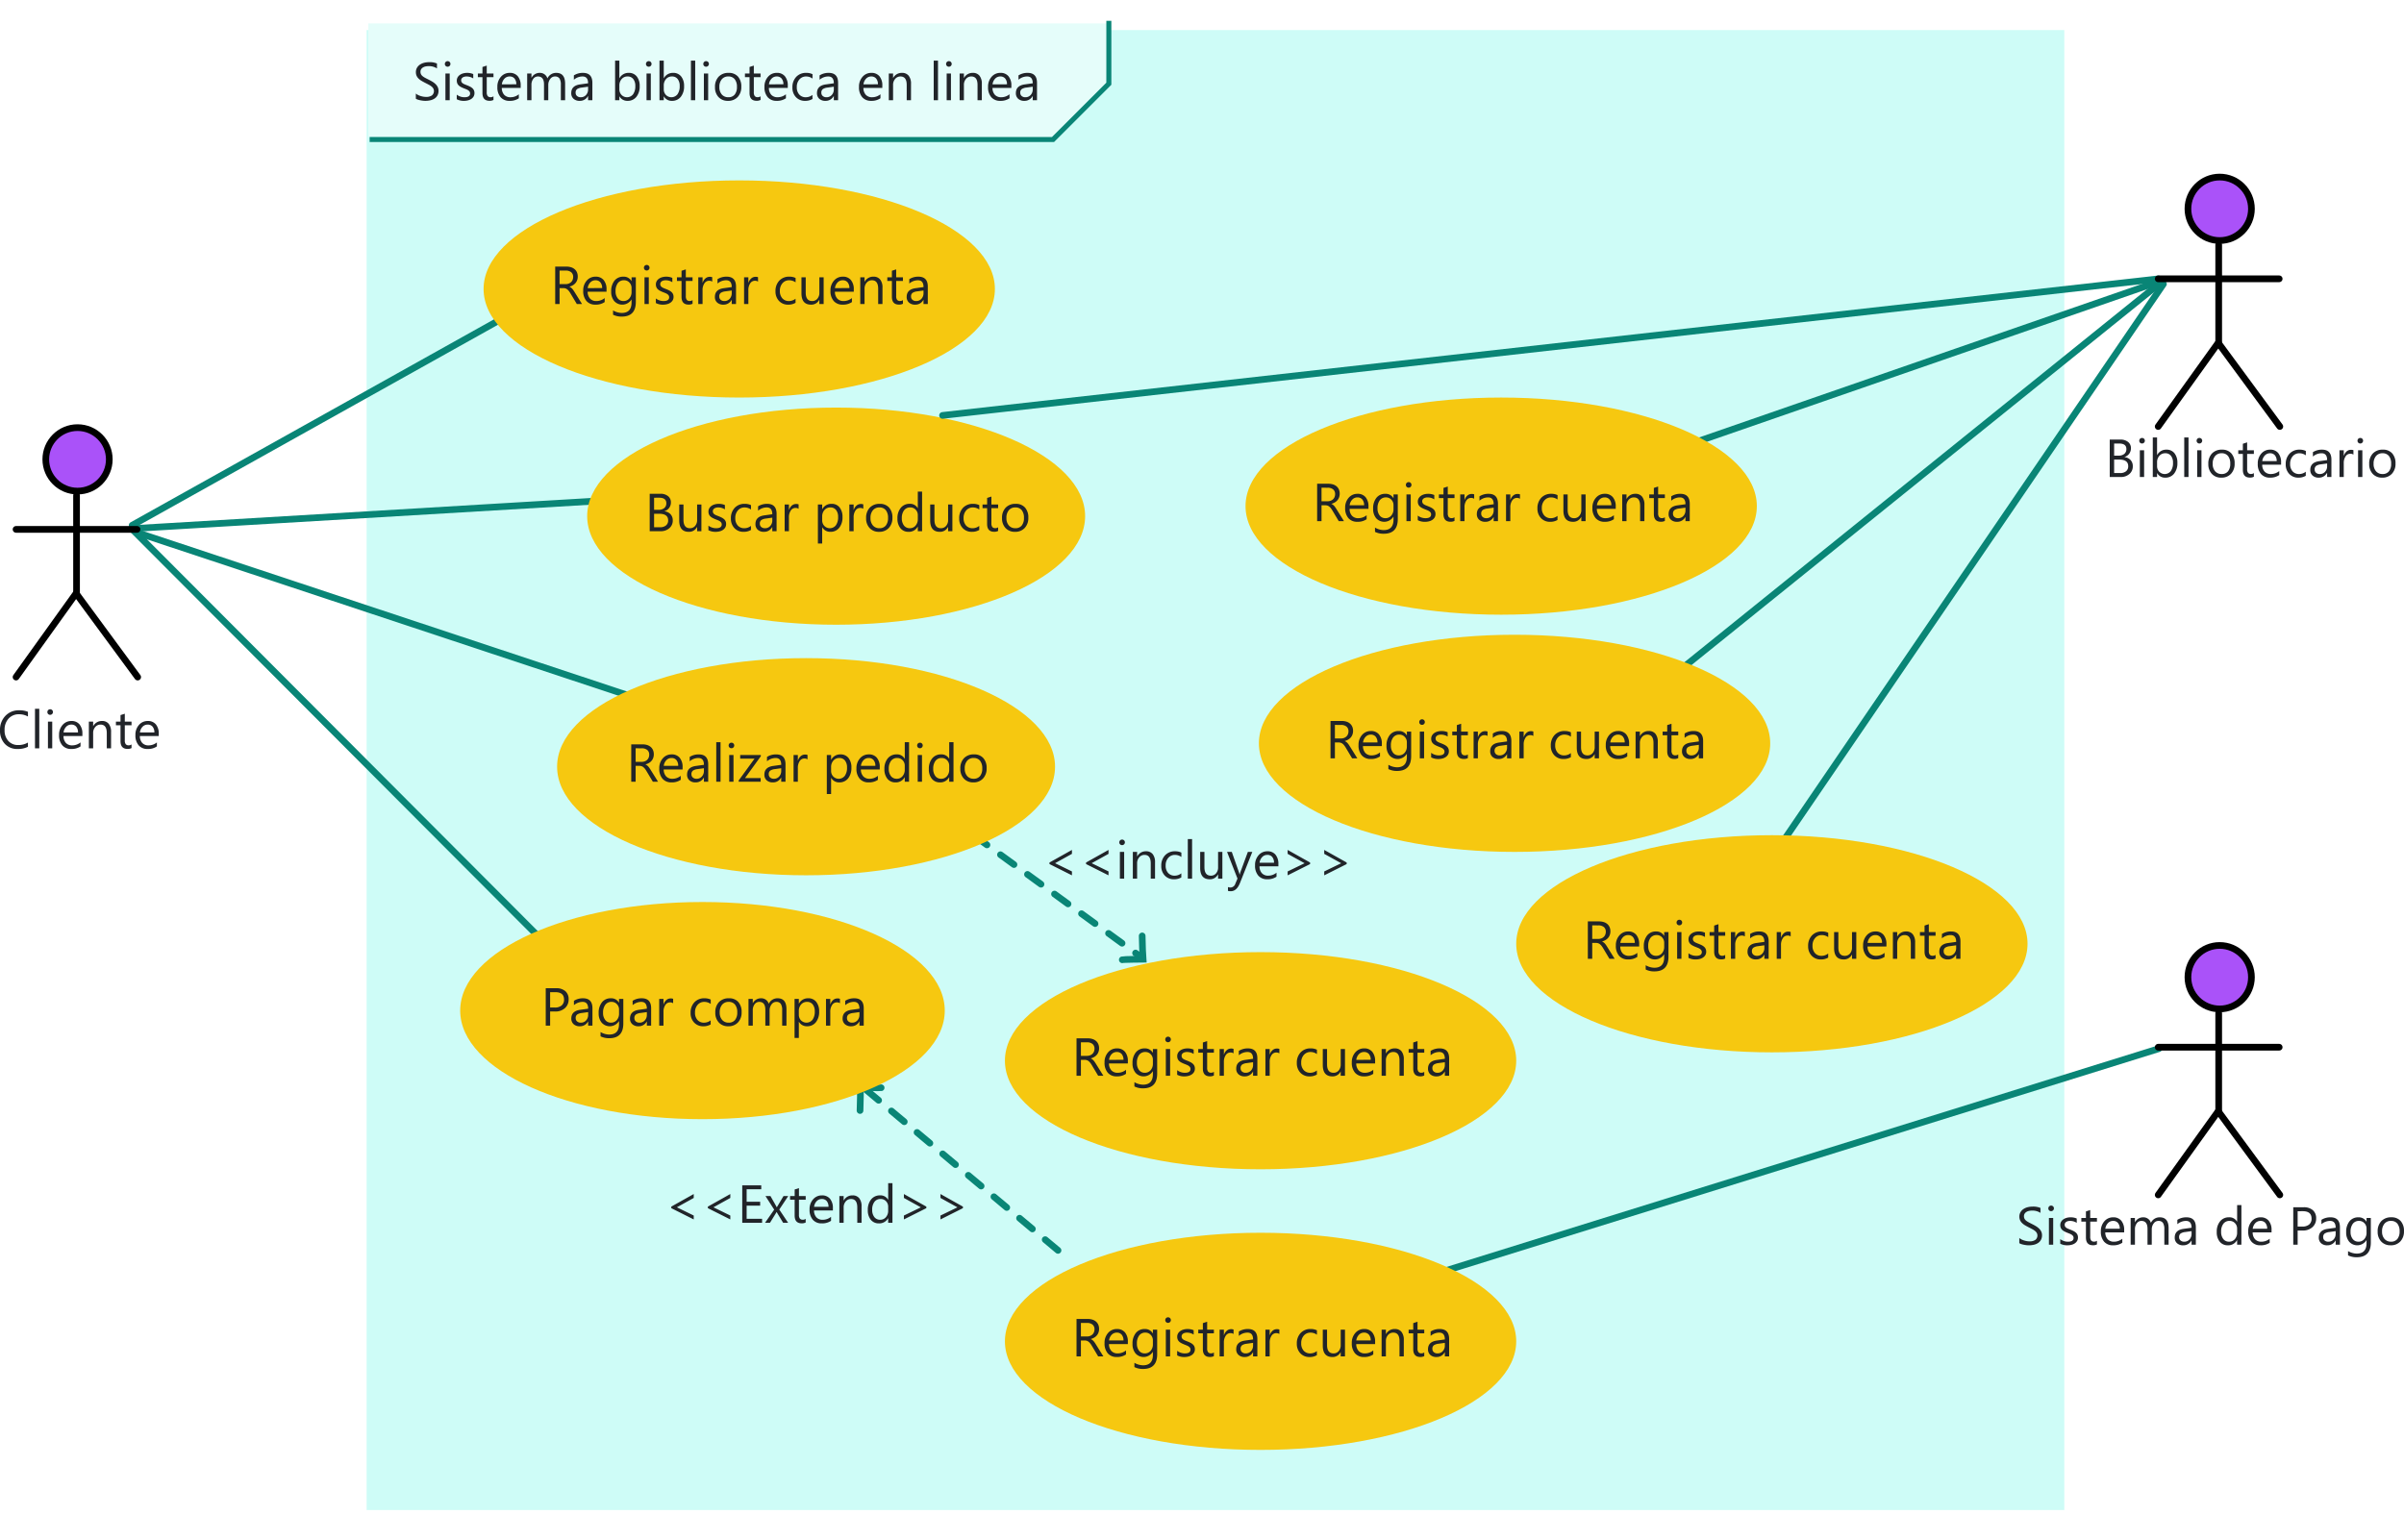 <svg xmlns="http://www.w3.org/2000/svg" xmlns:xlink="http://www.w3.org/1999/xlink" width="719.356" height="461" viewBox="0 0 719.356 461">
  <defs>
    <filter id="Trazado_1218263" x="100.704" y="0" width="526" height="461" filterUnits="userSpaceOnUse">
      <feOffset dy="3" input="SourceAlpha"/>
      <feGaussianBlur stdDeviation="3" result="blur"/>
      <feFlood flood-opacity="0.161"/>
      <feComposite operator="in" in2="blur"/>
      <feComposite in="SourceGraphic"/>
    </filter>
    <filter id="Trazado_1218265" x="291.704" y="276" width="171" height="83" filterUnits="userSpaceOnUse">
      <feOffset dy="3" input="SourceAlpha"/>
      <feGaussianBlur stdDeviation="3" result="blur-2"/>
      <feFlood flood-opacity="0.161"/>
      <feComposite operator="in" in2="blur-2"/>
      <feComposite in="SourceGraphic"/>
    </filter>
    <filter id="Trazado_1218272" x="128.704" y="261" width="163" height="83" filterUnits="userSpaceOnUse">
      <feOffset dy="3" input="SourceAlpha"/>
      <feGaussianBlur stdDeviation="3" result="blur-3"/>
      <feFlood flood-opacity="0.161"/>
      <feComposite operator="in" in2="blur-3"/>
      <feComposite in="SourceGraphic"/>
    </filter>
    <filter id="Trazado_1218274" x="157.704" y="188" width="167" height="83" filterUnits="userSpaceOnUse">
      <feOffset dy="3" input="SourceAlpha"/>
      <feGaussianBlur stdDeviation="3" result="blur-4"/>
      <feFlood flood-opacity="0.161"/>
      <feComposite operator="in" in2="blur-4"/>
      <feComposite in="SourceGraphic"/>
    </filter>
    <filter id="Trazado_1218276" x="166.704" y="113" width="167" height="83" filterUnits="userSpaceOnUse">
      <feOffset dy="3" input="SourceAlpha"/>
      <feGaussianBlur stdDeviation="3" result="blur-5"/>
      <feFlood flood-opacity="0.161"/>
      <feComposite operator="in" in2="blur-5"/>
      <feComposite in="SourceGraphic"/>
    </filter>
    <filter id="Trazado_1218278" x="135.704" y="45" width="171" height="83" filterUnits="userSpaceOnUse">
      <feOffset dy="3" input="SourceAlpha"/>
      <feGaussianBlur stdDeviation="3" result="blur-6"/>
      <feFlood flood-opacity="0.161"/>
      <feComposite operator="in" in2="blur-6"/>
      <feComposite in="SourceGraphic"/>
    </filter>
    <filter id="Trazado_1218280" x="363.704" y="110" width="171" height="83" filterUnits="userSpaceOnUse">
      <feOffset dy="3" input="SourceAlpha"/>
      <feGaussianBlur stdDeviation="3" result="blur-7"/>
      <feFlood flood-opacity="0.161"/>
      <feComposite operator="in" in2="blur-7"/>
      <feComposite in="SourceGraphic"/>
    </filter>
    <filter id="Trazado_1218282" x="367.704" y="181" width="171" height="83" filterUnits="userSpaceOnUse">
      <feOffset dy="3" input="SourceAlpha"/>
      <feGaussianBlur stdDeviation="3" result="blur-8"/>
      <feFlood flood-opacity="0.161"/>
      <feComposite operator="in" in2="blur-8"/>
      <feComposite in="SourceGraphic"/>
    </filter>
    <filter id="Trazado_1218284" x="444.704" y="241" width="171" height="83" filterUnits="userSpaceOnUse">
      <feOffset dy="3" input="SourceAlpha"/>
      <feGaussianBlur stdDeviation="3" result="blur-9"/>
      <feFlood flood-opacity="0.161"/>
      <feComposite operator="in" in2="blur-9"/>
      <feComposite in="SourceGraphic"/>
    </filter>
    <filter id="Trazado_1218286" x="291.704" y="360" width="171" height="83" filterUnits="userSpaceOnUse">
      <feOffset dy="3" input="SourceAlpha"/>
      <feGaussianBlur stdDeviation="3" result="blur-10"/>
      <feFlood flood-opacity="0.161"/>
      <feComposite operator="in" in2="blur-10"/>
      <feComposite in="SourceGraphic"/>
    </filter>
  </defs>
  <g id="Grupo_1228666" data-name="Grupo 1228666" transform="translate(-442.296 -8647.243)">
    <g transform="matrix(1, 0, 0, 1, 442.3, 8647.24)" filter="url(#Trazado_1218263)">
      <path id="Trazado_1218263-2" data-name="Trazado 1218263" d="M0,0H508V443H0Z" transform="translate(109.7 6)" fill="#cefcf7"/>
    </g>
    <path id="Trazado_1218264" data-name="Trazado 1218264" d="M24.655,16.531a6.571,6.571,0,0,1-3.094.656,4.989,4.989,0,0,1-3.828-1.539A5.679,5.679,0,0,1,16.3,11.609a5.952,5.952,0,0,1,1.617-4.344,5.489,5.489,0,0,1,4.1-1.656,6.576,6.576,0,0,1,2.641.461v1.4A5.355,5.355,0,0,0,22,6.8,4.076,4.076,0,0,0,18.87,8.086a4.856,4.856,0,0,0-1.2,3.445,4.621,4.621,0,0,0,1.121,3.262,3.815,3.815,0,0,0,2.941,1.215,5.518,5.518,0,0,0,2.922-.75ZM28.048,17H26.766V5.156h1.281ZM31.3,6.969a.812.812,0,0,1-.586-.234.791.791,0,0,1-.242-.594A.821.821,0,0,1,31.3,5.3a.827.827,0,0,1,.6.238.835.835,0,0,1,0,1.184A.82.82,0,0,1,31.3,6.969ZM31.924,17H30.643V9h1.281Zm9.025-3.68H35.3a2.992,2.992,0,0,0,.719,2.063,2.478,2.478,0,0,0,1.891.727,3.931,3.931,0,0,0,2.484-.891v1.2a4.643,4.643,0,0,1-2.789.766,3.381,3.381,0,0,1-2.664-1.09,4.461,4.461,0,0,1-.969-3.066,4.375,4.375,0,0,1,1.059-3.043A3.394,3.394,0,0,1,37.66,8.813a3.008,3.008,0,0,1,2.43,1.016,4.234,4.234,0,0,1,.859,2.82Zm-1.312-1.086a2.607,2.607,0,0,0-.535-1.727,1.823,1.823,0,0,0-1.465-.617,2.07,2.07,0,0,0-1.539.648,2.943,2.943,0,0,0-.781,1.7ZM49.529,17H48.248V12.438q0-2.547-1.859-2.547a2.017,2.017,0,0,0-1.59.723,2.679,2.679,0,0,0-.629,1.824V17H42.888V9H44.17v1.328H44.2a2.887,2.887,0,0,1,2.625-1.516,2.448,2.448,0,0,1,2.008.848,3.776,3.776,0,0,1,.7,2.449Zm6.127-.078a2.47,2.47,0,0,1-1.2.25q-2.1,0-2.1-2.344V10.094H50.984V9h1.375V7.047l1.281-.414V9h2.016v1.094H53.64V14.6a1.869,1.869,0,0,0,.273,1.148,1.091,1.091,0,0,0,.906.344,1.347,1.347,0,0,0,.836-.266Zm8.142-3.6H58.149a2.992,2.992,0,0,0,.719,2.063,2.478,2.478,0,0,0,1.891.727,3.931,3.931,0,0,0,2.484-.891v1.2a4.643,4.643,0,0,1-2.789.766A3.381,3.381,0,0,1,57.79,16.1a4.461,4.461,0,0,1-.969-3.066A4.375,4.375,0,0,1,57.88,9.988a3.394,3.394,0,0,1,2.629-1.176,3.008,3.008,0,0,1,2.43,1.016,4.234,4.234,0,0,1,.859,2.82Zm-1.312-1.086a2.607,2.607,0,0,0-.535-1.727,1.823,1.823,0,0,0-1.465-.617,2.07,2.07,0,0,0-1.539.648,2.943,2.943,0,0,0-.781,1.7Z" transform="translate(426 8854.243)" fill="#212429"/>
    <g transform="matrix(1, 0, 0, 1, 442.3, 8647.24)" filter="url(#Trazado_1218265)">
      <path id="Trazado_1218265-2" data-name="Trazado 1218265" d="M76.5,0C118.75,0,153,14.551,153,32.5S118.75,65,76.5,65,0,50.449,0,32.5,34.25,0,76.5,0Z" transform="translate(300.7 282)" fill="#f6c810"/>
    </g>
    <path id="Trazado_1218266" data-name="Trazado 1218266" d="M17.461,17H15.9l-1.875-3.141a6.84,6.84,0,0,0-.5-.746,2.85,2.85,0,0,0-.5-.5,1.718,1.718,0,0,0-.547-.285,2.249,2.249,0,0,0-.66-.09H10.742V17H9.429V5.8h3.344a4.765,4.765,0,0,1,1.355.184,3.033,3.033,0,0,1,1.078.559,2.6,2.6,0,0,1,.715.934,3.1,3.1,0,0,1,.258,1.309A3.151,3.151,0,0,1,16,9.855a2.805,2.805,0,0,1-.5.871,3.031,3.031,0,0,1-.781.652A3.988,3.988,0,0,1,13.7,11.8v.031a2.363,2.363,0,0,1,.488.285,2.687,2.687,0,0,1,.395.379,5.019,5.019,0,0,1,.371.5q.184.277.41.645ZM10.742,6.984v4.063h1.781a2.7,2.7,0,0,0,.91-.148,2.107,2.107,0,0,0,.723-.426,1.931,1.931,0,0,0,.477-.68,2.275,2.275,0,0,0,.172-.9,1.756,1.756,0,0,0-.582-1.4,2.5,2.5,0,0,0-1.684-.5ZM24.79,13.32H19.142a2.992,2.992,0,0,0,.719,2.063,2.478,2.478,0,0,0,1.891.727,3.931,3.931,0,0,0,2.484-.891v1.2a4.643,4.643,0,0,1-2.789.766,3.381,3.381,0,0,1-2.664-1.09,4.461,4.461,0,0,1-.969-3.066,4.375,4.375,0,0,1,1.059-3.043A3.394,3.394,0,0,1,21.5,8.813a3.008,3.008,0,0,1,2.43,1.016,4.234,4.234,0,0,1,.859,2.82Zm-1.312-1.086a2.607,2.607,0,0,0-.535-1.727,1.823,1.823,0,0,0-1.465-.617,2.07,2.07,0,0,0-1.539.648,2.943,2.943,0,0,0-.781,1.7Zm10.08,4.125q0,4.406-4.219,4.406a5.664,5.664,0,0,1-2.594-.562V18.922a5.327,5.327,0,0,0,2.578.75q2.953,0,2.953-3.141v-.875h-.031a3.237,3.237,0,0,1-5.152.465,4.263,4.263,0,0,1-.91-2.863,4.981,4.981,0,0,1,.98-3.242,3.275,3.275,0,0,1,2.684-1.2,2.608,2.608,0,0,1,2.4,1.3h.031V9h1.281Zm-1.281-2.977V12.2a2.289,2.289,0,0,0-.645-1.633,2.122,2.122,0,0,0-1.605-.68,2.225,2.225,0,0,0-1.859.863,3.853,3.853,0,0,0-.672,2.418,3.308,3.308,0,0,0,.645,2.137,2.082,2.082,0,0,0,1.707.8,2.23,2.23,0,0,0,1.754-.766A2.854,2.854,0,0,0,32.276,13.383Zm4.533-6.414a.812.812,0,0,1-.586-.234.791.791,0,0,1-.242-.594.821.821,0,0,1,.828-.836.827.827,0,0,1,.6.238.835.835,0,0,1,0,1.184A.82.82,0,0,1,36.809,6.969ZM37.434,17H36.153V9h1.281Zm2.111-.289V15.336a3.792,3.792,0,0,0,2.3.773q1.688,0,1.688-1.125a.976.976,0,0,0-.145-.543A1.44,1.44,0,0,0,43,14.047a3.007,3.007,0,0,0-.578-.309q-.332-.137-.715-.285a9.207,9.207,0,0,1-.934-.426,2.82,2.82,0,0,1-.672-.484,1.8,1.8,0,0,1-.406-.613,2.17,2.17,0,0,1-.137-.8,1.912,1.912,0,0,1,.258-1,2.286,2.286,0,0,1,.688-.727,3.206,3.206,0,0,1,.98-.441,4.349,4.349,0,0,1,1.137-.148,4.59,4.59,0,0,1,1.859.359v1.3a3.624,3.624,0,0,0-2.031-.578,2.374,2.374,0,0,0-.648.082,1.587,1.587,0,0,0-.5.23,1.065,1.065,0,0,0-.32.355.936.936,0,0,0-.113.457,1.1,1.1,0,0,0,.113.523,1.152,1.152,0,0,0,.332.375,2.538,2.538,0,0,0,.531.3q.312.133.711.289a9.894,9.894,0,0,1,.953.418,3.269,3.269,0,0,1,.719.484,1.893,1.893,0,0,1,.457.621,2,2,0,0,1,.16.836,1.971,1.971,0,0,1-.262,1.031,2.243,2.243,0,0,1-.7.727,3.2,3.2,0,0,1-1.008.43,4.976,4.976,0,0,1-1.2.141A4.539,4.539,0,0,1,39.545,16.711Zm10.986.211a2.47,2.47,0,0,1-1.2.25q-2.1,0-2.1-2.344V10.094H45.859V9h1.375V7.047l1.281-.414V9h2.016v1.094H48.516V14.6a1.869,1.869,0,0,0,.273,1.148,1.091,1.091,0,0,0,.906.344,1.347,1.347,0,0,0,.836-.266ZM56.416,10.3a1.567,1.567,0,0,0-.969-.258,1.635,1.635,0,0,0-1.371.773,3.576,3.576,0,0,0-.551,2.109V17H52.244V9h1.281v1.648h.031a2.794,2.794,0,0,1,.836-1.316,1.906,1.906,0,0,1,1.258-.473,2.092,2.092,0,0,1,.766.109ZM63.534,17H62.253V15.75h-.031a2.682,2.682,0,0,1-2.461,1.438,2.63,2.63,0,0,1-1.871-.633,2.192,2.192,0,0,1-.676-1.68q0-2.242,2.641-2.609l2.4-.336q0-2.039-1.648-2.039A3.938,3.938,0,0,0,58,10.875V9.563a4.958,4.958,0,0,1,2.719-.75q2.82,0,2.82,2.984Zm-1.281-4.047-1.93.266a3.133,3.133,0,0,0-1.344.441,1.273,1.273,0,0,0-.453,1.121,1.221,1.221,0,0,0,.418.957,1.615,1.615,0,0,0,1.113.371,2.056,2.056,0,0,0,1.574-.668,2.387,2.387,0,0,0,.621-1.691ZM70.122,10.3a1.567,1.567,0,0,0-.969-.258,1.635,1.635,0,0,0-1.371.773,3.576,3.576,0,0,0-.551,2.109V17H65.95V9h1.281v1.648h.031A2.793,2.793,0,0,1,68.1,9.332a1.906,1.906,0,0,1,1.258-.473,2.092,2.092,0,0,1,.766.109Zm11.23,6.336a4.163,4.163,0,0,1-2.187.555A3.622,3.622,0,0,1,76.4,16.074a4.035,4.035,0,0,1-1.051-2.887,4.435,4.435,0,0,1,1.133-3.176,3.963,3.963,0,0,1,3.023-1.2,4.209,4.209,0,0,1,1.859.391v1.313a3.258,3.258,0,0,0-1.906-.625,2.576,2.576,0,0,0-2.012.879,3.335,3.335,0,0,0-.785,2.309A3.176,3.176,0,0,0,77.4,15.3a2.545,2.545,0,0,0,1.98.813,3.211,3.211,0,0,0,1.969-.7ZM89.759,17H88.478V15.734h-.031a2.631,2.631,0,0,1-2.469,1.453q-2.859,0-2.859-3.406V9h1.273v4.578q0,2.531,1.938,2.531a1.96,1.96,0,0,0,1.543-.691,2.645,2.645,0,0,0,.605-1.809V9h1.281Zm9.017-3.68H93.128a2.992,2.992,0,0,0,.719,2.063,2.478,2.478,0,0,0,1.891.727,3.931,3.931,0,0,0,2.484-.891v1.2a4.643,4.643,0,0,1-2.789.766,3.381,3.381,0,0,1-2.664-1.09,4.461,4.461,0,0,1-.969-3.066,4.375,4.375,0,0,1,1.059-3.043,3.394,3.394,0,0,1,2.629-1.176,3.008,3.008,0,0,1,2.43,1.016,4.234,4.234,0,0,1,.859,2.82Zm-1.312-1.086a2.607,2.607,0,0,0-.535-1.727,1.823,1.823,0,0,0-1.465-.617,2.07,2.07,0,0,0-1.539.648,2.943,2.943,0,0,0-.781,1.7ZM107.356,17h-1.281V12.438q0-2.547-1.859-2.547a2.017,2.017,0,0,0-1.59.723A2.679,2.679,0,0,0,102,12.438V17h-1.281V9H102v1.328h.031a2.887,2.887,0,0,1,2.625-1.516,2.448,2.448,0,0,1,2.008.848,3.776,3.776,0,0,1,.7,2.449Zm6.127-.078a2.47,2.47,0,0,1-1.2.25q-2.1,0-2.1-2.344V10.094h-1.375V9h1.375V7.047l1.281-.414V9h2.016v1.094h-2.016V14.6a1.869,1.869,0,0,0,.273,1.148,1.091,1.091,0,0,0,.906.344,1.347,1.347,0,0,0,.836-.266Zm7.439.078h-1.281V15.75h-.031a2.682,2.682,0,0,1-2.461,1.438,2.63,2.63,0,0,1-1.871-.633,2.192,2.192,0,0,1-.676-1.68q0-2.242,2.641-2.609l2.4-.336q0-2.039-1.648-2.039a3.938,3.938,0,0,0-2.609.984V9.563a4.958,4.958,0,0,1,2.719-.75q2.82,0,2.82,2.984Zm-1.281-4.047-1.93.266a3.133,3.133,0,0,0-1.344.441,1.273,1.273,0,0,0-.453,1.121,1.221,1.221,0,0,0,.418.957,1.615,1.615,0,0,0,1.113.371,2.056,2.056,0,0,0,1.574-.668,2.387,2.387,0,0,0,.621-1.691Z" transform="translate(755 8952.243)" fill="#212429"/>
    <path id="Trazado_1218267" data-name="Trazado 1218267" d="M4.6,17V5.8H7.791a3.484,3.484,0,0,1,2.3.711,2.3,2.3,0,0,1,.852,1.852,2.724,2.724,0,0,1-.516,1.656,2.78,2.78,0,0,1-1.422,1v.031a2.85,2.85,0,0,1,1.812.855,2.631,2.631,0,0,1,.68,1.879,2.929,2.929,0,0,1-1.031,2.328,3.838,3.838,0,0,1-2.6.891ZM5.916,6.984V10.6H7.26a2.552,2.552,0,0,0,1.7-.52,1.809,1.809,0,0,0,.617-1.465q0-1.633-2.148-1.633Zm0,4.8v4.031H7.7a2.669,2.669,0,0,0,1.793-.547,1.873,1.873,0,0,0,.637-1.5q0-1.984-2.7-1.984Zm8.345-4.812a.812.812,0,0,1-.586-.234.791.791,0,0,1-.242-.594.821.821,0,0,1,.828-.836.827.827,0,0,1,.6.238.835.835,0,0,1,0,1.184A.82.82,0,0,1,14.262,6.969ZM14.887,17H13.605V9h1.281Zm3.908-1.156h-.031V17H17.482V5.156h1.281v5.25h.031A3.03,3.03,0,0,1,21.56,8.813a2.932,2.932,0,0,1,2.41,1.074,4.436,4.436,0,0,1,.871,2.879,4.959,4.959,0,0,1-.977,3.215,3.251,3.251,0,0,1-2.672,1.207A2.631,2.631,0,0,1,18.794,15.844Zm-.031-3.227v1.117a2.379,2.379,0,0,0,.645,1.684,2.3,2.3,0,0,0,3.461-.2,4.086,4.086,0,0,0,.66-2.477,3.225,3.225,0,0,0-.617-2.094,2.043,2.043,0,0,0-1.672-.758,2.27,2.27,0,0,0-1.8.777A2.854,2.854,0,0,0,18.763,12.617ZM28.171,17H26.89V5.156h1.281ZM31.423,6.969a.812.812,0,0,1-.586-.234.791.791,0,0,1-.242-.594.821.821,0,0,1,.828-.836.827.827,0,0,1,.6.238.835.835,0,0,1,0,1.184A.82.82,0,0,1,31.423,6.969ZM32.048,17H30.766V9h1.281Zm5.939.188a3.711,3.711,0,0,1-2.832-1.121A4.153,4.153,0,0,1,34.1,13.094a4.326,4.326,0,0,1,1.1-3.148,3.96,3.96,0,0,1,2.977-1.133,3.588,3.588,0,0,1,2.793,1.1,4.368,4.368,0,0,1,1,3.055,4.3,4.3,0,0,1-1.082,3.066A3.791,3.791,0,0,1,37.987,17.188Zm.094-7.3a2.437,2.437,0,0,0-1.953.84,3.449,3.449,0,0,0-.719,2.316,3.262,3.262,0,0,0,.727,2.242,2.469,2.469,0,0,0,1.945.82,2.342,2.342,0,0,0,1.91-.8,3.492,3.492,0,0,0,.668-2.289,3.552,3.552,0,0,0-.668-2.312A2.332,2.332,0,0,0,38.08,9.891Zm9.65,7.031a2.47,2.47,0,0,1-1.2.25q-2.1,0-2.1-2.344V10.094H43.059V9h1.375V7.047l1.281-.414V9H47.73v1.094H45.715V14.6a1.869,1.869,0,0,0,.273,1.148,1.091,1.091,0,0,0,.906.344,1.347,1.347,0,0,0,.836-.266Zm8.142-3.6H50.224a2.992,2.992,0,0,0,.719,2.063,2.478,2.478,0,0,0,1.891.727,3.931,3.931,0,0,0,2.484-.891v1.2a4.643,4.643,0,0,1-2.789.766,3.381,3.381,0,0,1-2.664-1.09,4.461,4.461,0,0,1-.969-3.066,4.375,4.375,0,0,1,1.059-3.043,3.394,3.394,0,0,1,2.629-1.176,3.008,3.008,0,0,1,2.43,1.016,4.234,4.234,0,0,1,.859,2.82ZM54.56,12.234a2.607,2.607,0,0,0-.535-1.727,1.823,1.823,0,0,0-1.465-.617,2.07,2.07,0,0,0-1.539.648,2.943,2.943,0,0,0-.781,1.7Zm8.7,4.4a4.163,4.163,0,0,1-2.187.555,3.622,3.622,0,0,1-2.762-1.113,4.035,4.035,0,0,1-1.051-2.887A4.435,4.435,0,0,1,58.4,10.012a3.963,3.963,0,0,1,3.023-1.2,4.209,4.209,0,0,1,1.859.391v1.313a3.258,3.258,0,0,0-1.906-.625,2.576,2.576,0,0,0-2.012.879,3.335,3.335,0,0,0-.785,2.309,3.176,3.176,0,0,0,.738,2.219,2.545,2.545,0,0,0,1.98.813,3.211,3.211,0,0,0,1.969-.7ZM70.931,17H69.649V15.75h-.031a2.682,2.682,0,0,1-2.461,1.438,2.63,2.63,0,0,1-1.871-.633,2.192,2.192,0,0,1-.676-1.68q0-2.242,2.641-2.609l2.4-.336q0-2.039-1.648-2.039a3.938,3.938,0,0,0-2.609.984V9.563a4.958,4.958,0,0,1,2.719-.75q2.82,0,2.82,2.984Zm-1.281-4.047-1.93.266a3.133,3.133,0,0,0-1.344.441,1.273,1.273,0,0,0-.453,1.121,1.221,1.221,0,0,0,.418.957,1.615,1.615,0,0,0,1.113.371,2.056,2.056,0,0,0,1.574-.668,2.387,2.387,0,0,0,.621-1.691ZM77.518,10.3a1.567,1.567,0,0,0-.969-.258,1.635,1.635,0,0,0-1.371.773,3.576,3.576,0,0,0-.551,2.109V17H73.346V9h1.281v1.648h.031a2.793,2.793,0,0,1,.836-1.316,1.906,1.906,0,0,1,1.258-.473,2.092,2.092,0,0,1,.766.109Zm2.048-3.328a.812.812,0,0,1-.586-.234.791.791,0,0,1-.242-.594.821.821,0,0,1,.828-.836.827.827,0,0,1,.6.238.835.835,0,0,1,0,1.184A.82.82,0,0,1,79.567,6.969ZM80.192,17H78.91V9h1.281Zm5.939.188A3.711,3.711,0,0,1,83.3,16.066a4.153,4.153,0,0,1-1.059-2.973,4.326,4.326,0,0,1,1.1-3.148,3.96,3.96,0,0,1,2.977-1.133,3.588,3.588,0,0,1,2.793,1.1,4.368,4.368,0,0,1,1,3.055,4.3,4.3,0,0,1-1.082,3.066A3.791,3.791,0,0,1,86.131,17.188Zm.094-7.3a2.437,2.437,0,0,0-1.953.84,3.449,3.449,0,0,0-.719,2.316,3.262,3.262,0,0,0,.727,2.242,2.469,2.469,0,0,0,1.945.82,2.342,2.342,0,0,0,1.91-.8,3.492,3.492,0,0,0,.668-2.289,3.552,3.552,0,0,0-.668-2.312A2.332,2.332,0,0,0,86.224,9.891Z" transform="translate(1069 8773.024)" fill="#212429"/>
    <path id="Trazado_1218268" data-name="Trazado 1218268" d="M8.543,16.547V15a3,3,0,0,0,.637.422,5.159,5.159,0,0,0,.781.316,6.219,6.219,0,0,0,.824.2,4.6,4.6,0,0,0,.766.07,3,3,0,0,0,1.809-.449,1.685,1.685,0,0,0,.4-2.082,2.244,2.244,0,0,0-.551-.613,5.465,5.465,0,0,0-.832-.531q-.48-.254-1.035-.535-.586-.3-1.094-.6a4.739,4.739,0,0,1-.883-.672,2.8,2.8,0,0,1-.59-.832A2.575,2.575,0,0,1,8.559,8.6,2.563,2.563,0,0,1,8.9,7.27a2.881,2.881,0,0,1,.883-.934,4,4,0,0,1,1.246-.547,5.706,5.706,0,0,1,1.426-.18,5.464,5.464,0,0,1,2.414.4V7.484A4.376,4.376,0,0,0,12.317,6.8a4.189,4.189,0,0,0-.859.09,2.428,2.428,0,0,0-.766.293,1.7,1.7,0,0,0-.547.523,1.389,1.389,0,0,0-.211.781,1.608,1.608,0,0,0,.16.742,1.819,1.819,0,0,0,.473.57,4.708,4.708,0,0,0,.762.5q.449.242,1.035.531.6.3,1.141.625a5.214,5.214,0,0,1,.945.727,3.229,3.229,0,0,1,.645.883,2.482,2.482,0,0,1,.238,1.109,2.813,2.813,0,0,1-.324,1.4,2.661,2.661,0,0,1-.875.934,3.822,3.822,0,0,1-1.27.52,6.953,6.953,0,0,1-1.516.16,6.176,6.176,0,0,1-.656-.043q-.391-.043-.8-.125a6.5,6.5,0,0,1-.77-.2A2.394,2.394,0,0,1,8.543,16.547Zm9.509-9.578a.812.812,0,0,1-.586-.234.791.791,0,0,1-.242-.594.821.821,0,0,1,.828-.836.827.827,0,0,1,.6.238.835.835,0,0,1,0,1.184A.82.82,0,0,1,18.053,6.969ZM18.678,17H17.4V9h1.281Zm2.111-.289V15.336a3.792,3.792,0,0,0,2.3.773q1.688,0,1.688-1.125a.976.976,0,0,0-.145-.543,1.44,1.44,0,0,0-.391-.395,3.007,3.007,0,0,0-.578-.309q-.332-.137-.715-.285a9.207,9.207,0,0,1-.934-.426,2.82,2.82,0,0,1-.672-.484,1.8,1.8,0,0,1-.406-.613,2.17,2.17,0,0,1-.137-.8,1.912,1.912,0,0,1,.258-1A2.286,2.286,0,0,1,21.75,9.4a3.206,3.206,0,0,1,.98-.441,4.349,4.349,0,0,1,1.137-.148,4.59,4.59,0,0,1,1.859.359v1.3A3.624,3.624,0,0,0,23.7,9.891a2.374,2.374,0,0,0-.648.082,1.587,1.587,0,0,0-.5.23,1.065,1.065,0,0,0-.32.355.936.936,0,0,0-.113.457,1.1,1.1,0,0,0,.113.523,1.152,1.152,0,0,0,.332.375,2.538,2.538,0,0,0,.531.3q.313.133.711.289a9.9,9.9,0,0,1,.953.418,3.269,3.269,0,0,1,.719.484,1.893,1.893,0,0,1,.457.621,2,2,0,0,1,.16.836,1.971,1.971,0,0,1-.262,1.031,2.243,2.243,0,0,1-.7.727,3.2,3.2,0,0,1-1.008.43,4.976,4.976,0,0,1-1.2.141A4.539,4.539,0,0,1,20.789,16.711Zm10.986.211a2.47,2.47,0,0,1-1.2.25q-2.1,0-2.1-2.344V10.094H27.1V9h1.375V7.047l1.281-.414V9h2.016v1.094H29.759V14.6a1.869,1.869,0,0,0,.273,1.148,1.091,1.091,0,0,0,.906.344,1.347,1.347,0,0,0,.836-.266Zm8.142-3.6H34.269a2.992,2.992,0,0,0,.719,2.063,2.478,2.478,0,0,0,1.891.727,3.931,3.931,0,0,0,2.484-.891v1.2a4.643,4.643,0,0,1-2.789.766,3.381,3.381,0,0,1-2.664-1.09,4.461,4.461,0,0,1-.969-3.066A4.375,4.375,0,0,1,34,9.988a3.394,3.394,0,0,1,2.629-1.176,3.008,3.008,0,0,1,2.43,1.016,4.234,4.234,0,0,1,.859,2.82ZM38.6,12.234a2.607,2.607,0,0,0-.535-1.727A1.823,1.823,0,0,0,36.6,9.891a2.07,2.07,0,0,0-1.539.648,2.943,2.943,0,0,0-.781,1.7ZM53.216,17H51.934V12.406a3.466,3.466,0,0,0-.41-1.922,1.555,1.555,0,0,0-1.379-.594,1.708,1.708,0,0,0-1.395.75,2.869,2.869,0,0,0-.574,1.8V17H46.9V12.25q0-2.359-1.82-2.359a1.686,1.686,0,0,0-1.391.707,2.923,2.923,0,0,0-.547,1.84V17H41.856V9h1.281v1.266h.031a2.718,2.718,0,0,1,2.484-1.453,2.311,2.311,0,0,1,2.266,1.656,2.855,2.855,0,0,1,2.656-1.656q2.641,0,2.641,3.258Zm8.15,0H60.084V15.75h-.031a2.682,2.682,0,0,1-2.461,1.438,2.63,2.63,0,0,1-1.871-.633,2.192,2.192,0,0,1-.676-1.68q0-2.242,2.641-2.609l2.4-.336q0-2.039-1.648-2.039a3.938,3.938,0,0,0-2.609.984V9.563a4.958,4.958,0,0,1,2.719-.75q2.82,0,2.82,2.984Zm-1.281-4.047-1.93.266a3.133,3.133,0,0,0-1.344.441,1.273,1.273,0,0,0-.453,1.121,1.221,1.221,0,0,0,.418.957,1.615,1.615,0,0,0,1.113.371,2.056,2.056,0,0,0,1.574-.668,2.387,2.387,0,0,0,.621-1.691ZM74.994,17H73.713V15.641h-.031a2.958,2.958,0,0,1-2.75,1.547,2.988,2.988,0,0,1-2.41-1.074,4.407,4.407,0,0,1-.9-2.926,4.794,4.794,0,0,1,1-3.18,3.3,3.3,0,0,1,2.664-1.2,2.564,2.564,0,0,1,2.4,1.3h.031V5.156h1.281Zm-1.281-3.617V12.2a2.289,2.289,0,0,0-.641-1.641,2.149,2.149,0,0,0-1.625-.672,2.212,2.212,0,0,0-1.844.859,3.766,3.766,0,0,0-.672,2.375,3.387,3.387,0,0,0,.645,2.184,2.107,2.107,0,0,0,1.73.8,2.188,2.188,0,0,0,1.738-.773A2.882,2.882,0,0,0,73.713,13.383Zm10.306-.062H78.37a2.992,2.992,0,0,0,.719,2.063,2.478,2.478,0,0,0,1.891.727,3.931,3.931,0,0,0,2.484-.891v1.2a4.643,4.643,0,0,1-2.789.766,3.381,3.381,0,0,1-2.664-1.09,4.461,4.461,0,0,1-.969-3.066A4.375,4.375,0,0,1,78.1,9.988,3.394,3.394,0,0,1,80.73,8.813a3.008,3.008,0,0,1,2.43,1.016,4.234,4.234,0,0,1,.859,2.82Zm-1.312-1.086a2.607,2.607,0,0,0-.535-1.727,1.823,1.823,0,0,0-1.465-.617,2.07,2.07,0,0,0-1.539.648,2.943,2.943,0,0,0-.781,1.7Zm9.12.531V17H90.514V5.8h3.078a4.063,4.063,0,0,1,2.785.875,3.124,3.124,0,0,1,.988,2.469,3.4,3.4,0,0,1-1.1,2.609A4.194,4.194,0,0,1,93.3,12.766Zm0-5.781v4.594H93.2a3.074,3.074,0,0,0,2.074-.621A2.2,2.2,0,0,0,95.991,9.2q0-2.219-2.625-2.219ZM104.485,17H103.2V15.75h-.031a2.682,2.682,0,0,1-2.461,1.438,2.63,2.63,0,0,1-1.871-.633,2.192,2.192,0,0,1-.676-1.68q0-2.242,2.641-2.609l2.4-.336q0-2.039-1.648-2.039a3.938,3.938,0,0,0-2.609.984V9.563a4.958,4.958,0,0,1,2.719-.75q2.82,0,2.82,2.984ZM103.2,12.953l-1.93.266a3.133,3.133,0,0,0-1.344.441,1.273,1.273,0,0,0-.453,1.121,1.221,1.221,0,0,0,.418.957,1.615,1.615,0,0,0,1.113.371,2.056,2.056,0,0,0,1.574-.668,2.387,2.387,0,0,0,.621-1.691Zm10.525,3.406q0,4.406-4.219,4.406a5.664,5.664,0,0,1-2.594-.562V18.922a5.327,5.327,0,0,0,2.578.75q2.953,0,2.953-3.141v-.875h-.031a3.237,3.237,0,0,1-5.152.465,4.263,4.263,0,0,1-.91-2.863,4.981,4.981,0,0,1,.98-3.242,3.275,3.275,0,0,1,2.684-1.2,2.608,2.608,0,0,1,2.4,1.3h.031V9h1.281Zm-1.281-2.977V12.2a2.289,2.289,0,0,0-.645-1.633,2.122,2.122,0,0,0-1.605-.68,2.225,2.225,0,0,0-1.859.863,3.853,3.853,0,0,0-.672,2.418,3.308,3.308,0,0,0,.645,2.137,2.082,2.082,0,0,0,1.707.8,2.23,2.23,0,0,0,1.754-.766A2.854,2.854,0,0,0,112.447,13.383Zm7.22,3.8a3.711,3.711,0,0,1-2.832-1.121,4.153,4.153,0,0,1-1.059-2.973,4.326,4.326,0,0,1,1.1-3.148,3.96,3.96,0,0,1,2.977-1.133,3.588,3.588,0,0,1,2.793,1.1,4.368,4.368,0,0,1,1,3.055,4.3,4.3,0,0,1-1.082,3.066A3.791,3.791,0,0,1,119.667,17.188Zm.094-7.3a2.437,2.437,0,0,0-1.953.84,3.449,3.449,0,0,0-.719,2.316,3.262,3.262,0,0,0,.727,2.242,2.469,2.469,0,0,0,1.945.82,2.342,2.342,0,0,0,1.91-.8,3.492,3.492,0,0,0,.668-2.289,3.552,3.552,0,0,0-.668-2.312A2.332,2.332,0,0,0,119.761,9.891Z" transform="translate(1038 9002.806)" fill="#212429"/>
    <path id="Trazado_1215942" data-name="Trazado 1215942" d="M0,0H221.6l-.853,18.42-15.8,15.918L0,34Z" transform="translate(552.5 8654.243)" fill="#e5fdfa"/>
    <path id="Trazado_1218269" data-name="Trazado 1218269" d="M14.229,16.547V15a3,3,0,0,0,.637.422,5.159,5.159,0,0,0,.781.316,6.219,6.219,0,0,0,.824.2,4.6,4.6,0,0,0,.766.07,3,3,0,0,0,1.809-.449,1.685,1.685,0,0,0,.4-2.082,2.244,2.244,0,0,0-.551-.613,5.465,5.465,0,0,0-.832-.531q-.48-.254-1.035-.535-.586-.3-1.094-.6a4.739,4.739,0,0,1-.883-.672,2.8,2.8,0,0,1-.59-.832,2.575,2.575,0,0,1-.215-1.09,2.563,2.563,0,0,1,.336-1.332,2.881,2.881,0,0,1,.883-.934,4,4,0,0,1,1.246-.547,5.706,5.706,0,0,1,1.426-.18,5.464,5.464,0,0,1,2.414.4V7.484A4.376,4.376,0,0,0,18,6.8a4.189,4.189,0,0,0-.859.09,2.428,2.428,0,0,0-.766.293,1.7,1.7,0,0,0-.547.523,1.389,1.389,0,0,0-.211.781,1.608,1.608,0,0,0,.16.742,1.819,1.819,0,0,0,.473.57,4.708,4.708,0,0,0,.762.5q.449.242,1.035.531.6.3,1.141.625a5.214,5.214,0,0,1,.945.727,3.229,3.229,0,0,1,.645.883,2.482,2.482,0,0,1,.238,1.109,2.813,2.813,0,0,1-.324,1.4,2.661,2.661,0,0,1-.875.934,3.822,3.822,0,0,1-1.27.52,6.953,6.953,0,0,1-1.516.16,6.176,6.176,0,0,1-.656-.043q-.391-.043-.8-.125a6.5,6.5,0,0,1-.77-.2A2.394,2.394,0,0,1,14.229,16.547Zm9.509-9.578a.812.812,0,0,1-.586-.234.791.791,0,0,1-.242-.594.821.821,0,0,1,.828-.836.827.827,0,0,1,.6.238.835.835,0,0,1,0,1.184A.82.82,0,0,1,23.739,6.969ZM24.364,17H23.082V9h1.281Zm2.111-.289V15.336a3.792,3.792,0,0,0,2.3.773q1.688,0,1.688-1.125a.976.976,0,0,0-.145-.543,1.44,1.44,0,0,0-.391-.395,3.007,3.007,0,0,0-.578-.309q-.332-.137-.715-.285a9.207,9.207,0,0,1-.934-.426,2.82,2.82,0,0,1-.672-.484,1.8,1.8,0,0,1-.406-.613,2.17,2.17,0,0,1-.137-.8,1.912,1.912,0,0,1,.258-1,2.286,2.286,0,0,1,.688-.727,3.206,3.206,0,0,1,.98-.441,4.349,4.349,0,0,1,1.137-.148,4.59,4.59,0,0,1,1.859.359v1.3a3.624,3.624,0,0,0-2.031-.578,2.374,2.374,0,0,0-.648.082,1.587,1.587,0,0,0-.5.23,1.065,1.065,0,0,0-.32.355.936.936,0,0,0-.113.457,1.1,1.1,0,0,0,.113.523,1.152,1.152,0,0,0,.332.375,2.538,2.538,0,0,0,.531.3q.313.133.711.289a9.9,9.9,0,0,1,.953.418,3.269,3.269,0,0,1,.719.484,1.893,1.893,0,0,1,.457.621,2,2,0,0,1,.16.836,1.971,1.971,0,0,1-.262,1.031,2.243,2.243,0,0,1-.7.727,3.2,3.2,0,0,1-1.008.43,4.976,4.976,0,0,1-1.2.141A4.539,4.539,0,0,1,26.475,16.711Zm10.986.211a2.47,2.47,0,0,1-1.2.25q-2.1,0-2.1-2.344V10.094H32.789V9h1.375V7.047l1.281-.414V9h2.016v1.094H35.445V14.6a1.869,1.869,0,0,0,.273,1.148,1.091,1.091,0,0,0,.906.344,1.347,1.347,0,0,0,.836-.266Zm8.142-3.6H39.954a2.992,2.992,0,0,0,.719,2.063,2.478,2.478,0,0,0,1.891.727,3.931,3.931,0,0,0,2.484-.891v1.2a4.643,4.643,0,0,1-2.789.766,3.381,3.381,0,0,1-2.664-1.09,4.461,4.461,0,0,1-.969-3.066,4.375,4.375,0,0,1,1.059-3.043,3.394,3.394,0,0,1,2.629-1.176,3.008,3.008,0,0,1,2.43,1.016,4.234,4.234,0,0,1,.859,2.82ZM44.29,12.234a2.607,2.607,0,0,0-.535-1.727,1.823,1.823,0,0,0-1.465-.617,2.07,2.07,0,0,0-1.539.648,2.943,2.943,0,0,0-.781,1.7ZM58.9,17H57.62V12.406a3.466,3.466,0,0,0-.41-1.922,1.555,1.555,0,0,0-1.379-.594,1.708,1.708,0,0,0-1.395.75,2.869,2.869,0,0,0-.574,1.8V17H52.581V12.25q0-2.359-1.82-2.359a1.686,1.686,0,0,0-1.391.707,2.923,2.923,0,0,0-.547,1.84V17H47.542V9h1.281v1.266h.031a2.718,2.718,0,0,1,2.484-1.453A2.311,2.311,0,0,1,53.6,10.469a2.855,2.855,0,0,1,2.656-1.656q2.641,0,2.641,3.258Zm8.15,0H65.77V15.75h-.031a2.682,2.682,0,0,1-2.461,1.438,2.63,2.63,0,0,1-1.871-.633,2.192,2.192,0,0,1-.676-1.68q0-2.242,2.641-2.609l2.4-.336q0-2.039-1.648-2.039a3.938,3.938,0,0,0-2.609.984V9.563a4.958,4.958,0,0,1,2.719-.75q2.82,0,2.82,2.984ZM65.77,12.953l-1.93.266a3.133,3.133,0,0,0-1.344.441,1.273,1.273,0,0,0-.453,1.121,1.221,1.221,0,0,0,.418.957,1.615,1.615,0,0,0,1.113.371,2.056,2.056,0,0,0,1.574-.668,2.387,2.387,0,0,0,.621-1.691Zm9.394,2.891h-.031V17H73.851V5.156h1.281v5.25h.031a3.03,3.03,0,0,1,2.766-1.594,2.932,2.932,0,0,1,2.41,1.074,4.436,4.436,0,0,1,.871,2.879,4.959,4.959,0,0,1-.977,3.215,3.251,3.251,0,0,1-2.672,1.207A2.631,2.631,0,0,1,75.164,15.844Zm-.031-3.227v1.117a2.379,2.379,0,0,0,.645,1.684,2.3,2.3,0,0,0,3.461-.2,4.086,4.086,0,0,0,.66-2.477,3.225,3.225,0,0,0-.617-2.094,2.043,2.043,0,0,0-1.672-.758,2.27,2.27,0,0,0-1.8.777A2.854,2.854,0,0,0,75.133,12.617Zm8.783-5.648a.812.812,0,0,1-.586-.234.791.791,0,0,1-.242-.594.821.821,0,0,1,.828-.836.827.827,0,0,1,.6.238.835.835,0,0,1,0,1.184A.82.82,0,0,1,83.915,6.969ZM84.54,17H83.259V9H84.54Zm3.908-1.156h-.031V17H87.136V5.156h1.281v5.25h.031a3.03,3.03,0,0,1,2.766-1.594,2.932,2.932,0,0,1,2.41,1.074,4.436,4.436,0,0,1,.871,2.879,4.959,4.959,0,0,1-.977,3.215,3.251,3.251,0,0,1-2.672,1.207A2.631,2.631,0,0,1,88.448,15.844Zm-.031-3.227v1.117a2.379,2.379,0,0,0,.645,1.684,2.3,2.3,0,0,0,3.461-.2,4.086,4.086,0,0,0,.66-2.477,3.225,3.225,0,0,0-.617-2.094,2.043,2.043,0,0,0-1.672-.758,2.27,2.27,0,0,0-1.8.777A2.854,2.854,0,0,0,88.417,12.617ZM97.825,17H96.544V5.156h1.281Zm3.252-10.031a.812.812,0,0,1-.586-.234.791.791,0,0,1-.242-.594.821.821,0,0,1,.828-.836.827.827,0,0,1,.6.238.835.835,0,0,1,0,1.184A.82.82,0,0,1,101.077,6.969ZM101.7,17H100.42V9H101.7Zm5.939.188a3.711,3.711,0,0,1-2.832-1.121,4.153,4.153,0,0,1-1.059-2.973,4.326,4.326,0,0,1,1.1-3.148,3.96,3.96,0,0,1,2.977-1.133,3.588,3.588,0,0,1,2.793,1.1,4.368,4.368,0,0,1,1,3.055,4.3,4.3,0,0,1-1.082,3.066A3.791,3.791,0,0,1,107.641,17.188Zm.094-7.3a2.437,2.437,0,0,0-1.953.84,3.449,3.449,0,0,0-.719,2.316,3.262,3.262,0,0,0,.727,2.242,2.469,2.469,0,0,0,1.945.82,2.342,2.342,0,0,0,1.91-.8,3.492,3.492,0,0,0,.668-2.289,3.552,3.552,0,0,0-.668-2.312A2.332,2.332,0,0,0,107.734,9.891Zm9.65,7.031a2.47,2.47,0,0,1-1.2.25q-2.1,0-2.1-2.344V10.094h-1.375V9h1.375V7.047l1.281-.414V9h2.016v1.094h-2.016V14.6a1.869,1.869,0,0,0,.273,1.148,1.091,1.091,0,0,0,.906.344,1.347,1.347,0,0,0,.836-.266Zm8.142-3.6h-5.648a2.992,2.992,0,0,0,.719,2.063,2.478,2.478,0,0,0,1.891.727,3.931,3.931,0,0,0,2.484-.891v1.2a4.643,4.643,0,0,1-2.789.766,3.381,3.381,0,0,1-2.664-1.09,4.461,4.461,0,0,1-.969-3.066,4.375,4.375,0,0,1,1.059-3.043,3.394,3.394,0,0,1,2.629-1.176,3.008,3.008,0,0,1,2.43,1.016,4.234,4.234,0,0,1,.859,2.82Zm-1.312-1.086a2.607,2.607,0,0,0-.535-1.727,1.823,1.823,0,0,0-1.465-.617,2.07,2.07,0,0,0-1.539.648,2.943,2.943,0,0,0-.781,1.7Zm8.7,4.4a4.163,4.163,0,0,1-2.187.555,3.622,3.622,0,0,1-2.762-1.113,4.035,4.035,0,0,1-1.051-2.887,4.435,4.435,0,0,1,1.133-3.176,3.963,3.963,0,0,1,3.023-1.2,4.209,4.209,0,0,1,1.859.391v1.313a3.258,3.258,0,0,0-1.906-.625,2.576,2.576,0,0,0-2.012.879,3.335,3.335,0,0,0-.785,2.309,3.176,3.176,0,0,0,.738,2.219,2.545,2.545,0,0,0,1.98.813,3.211,3.211,0,0,0,1.969-.7Zm7.666.367H139.3V15.75h-.031a2.682,2.682,0,0,1-2.461,1.438,2.63,2.63,0,0,1-1.871-.633,2.192,2.192,0,0,1-.676-1.68q0-2.242,2.641-2.609l2.4-.336q0-2.039-1.648-2.039a3.938,3.938,0,0,0-2.609.984V9.563a4.958,4.958,0,0,1,2.719-.75q2.82,0,2.82,2.984ZM139.3,12.953l-1.93.266a3.133,3.133,0,0,0-1.344.441,1.273,1.273,0,0,0-.453,1.121,1.221,1.221,0,0,0,.418.957,1.615,1.615,0,0,0,1.113.371,2.056,2.056,0,0,0,1.574-.668,2.387,2.387,0,0,0,.621-1.691Zm14.511.367h-5.648a2.992,2.992,0,0,0,.719,2.063,2.478,2.478,0,0,0,1.891.727,3.931,3.931,0,0,0,2.484-.891v1.2a4.643,4.643,0,0,1-2.789.766,3.381,3.381,0,0,1-2.664-1.09,4.461,4.461,0,0,1-.969-3.066A4.374,4.374,0,0,1,147.9,9.988a3.394,3.394,0,0,1,2.629-1.176,3.008,3.008,0,0,1,2.43,1.016,4.234,4.234,0,0,1,.859,2.82ZM152.5,12.234a2.607,2.607,0,0,0-.535-1.727,1.823,1.823,0,0,0-1.465-.617,2.07,2.07,0,0,0-1.539.648,2.943,2.943,0,0,0-.781,1.7ZM162.394,17h-1.281V12.438q0-2.547-1.859-2.547a2.017,2.017,0,0,0-1.59.723,2.679,2.679,0,0,0-.629,1.824V17h-1.281V9h1.281v1.328h.031a2.887,2.887,0,0,1,2.625-1.516,2.448,2.448,0,0,1,2.008.848,3.776,3.776,0,0,1,.7,2.449Zm8.081,0h-1.281V5.156h1.281Zm3.252-10.031a.812.812,0,0,1-.586-.234.791.791,0,0,1-.242-.594.821.821,0,0,1,.828-.836.827.827,0,0,1,.6.238.835.835,0,0,1,0,1.184A.82.82,0,0,1,173.727,6.969ZM174.352,17h-1.281V9h1.281Zm9.236,0h-1.281V12.438q0-2.547-1.859-2.547a2.017,2.017,0,0,0-1.59.723,2.679,2.679,0,0,0-.629,1.824V17h-1.281V9h1.281v1.328h.031a2.887,2.887,0,0,1,2.625-1.516,2.448,2.448,0,0,1,2.008.848,3.776,3.776,0,0,1,.7,2.449Zm8.845-3.68h-5.648a2.992,2.992,0,0,0,.719,2.063,2.478,2.478,0,0,0,1.891.727,3.931,3.931,0,0,0,2.484-.891v1.2a4.643,4.643,0,0,1-2.789.766,3.381,3.381,0,0,1-2.664-1.09,4.461,4.461,0,0,1-.969-3.066,4.374,4.374,0,0,1,1.059-3.043,3.394,3.394,0,0,1,2.629-1.176,3.008,3.008,0,0,1,2.43,1.016,4.234,4.234,0,0,1,.859,2.82Zm-1.312-1.086a2.607,2.607,0,0,0-.535-1.727,1.823,1.823,0,0,0-1.465-.617,2.07,2.07,0,0,0-1.539.648,2.943,2.943,0,0,0-.781,1.7ZM200.1,17h-1.281V15.75h-.031a2.682,2.682,0,0,1-2.461,1.438,2.63,2.63,0,0,1-1.871-.633,2.192,2.192,0,0,1-.676-1.68q0-2.242,2.641-2.609l2.4-.336q0-2.039-1.648-2.039a3.938,3.938,0,0,0-2.609.984V9.563a4.958,4.958,0,0,1,2.719-.75q2.82,0,2.82,2.984Zm-1.281-4.047-1.93.266a3.133,3.133,0,0,0-1.344.441,1.273,1.273,0,0,0-.453,1.121,1.221,1.221,0,0,0,.418.957,1.615,1.615,0,0,0,1.113.371,2.056,2.056,0,0,0,1.574-.668,2.387,2.387,0,0,0,.621-1.691Z" transform="translate(552.5 8660.243)" fill="#212429"/>
    <path id="Trazado_1215936" data-name="Trazado 1215936" d="M2520.4,6673.755h204.5l16.7-16.7v-18.829" transform="translate(-1967.5 2015.243)" fill="none" stroke="#098576" stroke-width="1.5"/>
    <path id="Trazado_1218270" data-name="Trazado 1218270" d="M9.265,16.008,2.547,12.633v-.461L9.265,8.406V9.578L4.25,12.359v.031l5.016,2.453Zm10.947,0-6.719-3.375v-.461l6.719-3.766V9.578L15.2,12.359v.031l5.016,2.453Zm4.056-9.039a.812.812,0,0,1-.586-.234.791.791,0,0,1-.242-.594.821.821,0,0,1,.828-.836.827.827,0,0,1,.6.238.835.835,0,0,1,0,1.184A.82.82,0,0,1,24.269,6.969ZM24.894,17H23.612V9h1.281Zm9.236,0H32.848V12.438q0-2.547-1.859-2.547a2.017,2.017,0,0,0-1.59.723,2.679,2.679,0,0,0-.629,1.824V17H27.489V9H28.77v1.328H28.8a2.887,2.887,0,0,1,2.625-1.516,2.448,2.448,0,0,1,2.008.848,3.776,3.776,0,0,1,.7,2.449ZM42,16.633a4.163,4.163,0,0,1-2.187.555,3.622,3.622,0,0,1-2.762-1.113A4.035,4.035,0,0,1,36,13.188a4.435,4.435,0,0,1,1.133-3.176,3.963,3.963,0,0,1,3.023-1.2,4.209,4.209,0,0,1,1.859.391v1.313a3.258,3.258,0,0,0-1.906-.625,2.576,2.576,0,0,0-2.012.879,3.335,3.335,0,0,0-.785,2.309,3.176,3.176,0,0,0,.738,2.219,2.545,2.545,0,0,0,1.98.813,3.211,3.211,0,0,0,1.969-.7Zm3.22.367H43.938V5.156h1.281Zm9.064,0H53V15.734H52.97A2.631,2.631,0,0,1,50.5,17.188q-2.859,0-2.859-3.406V9h1.273v4.578q0,2.531,1.938,2.531a1.96,1.96,0,0,0,1.543-.691A2.645,2.645,0,0,0,53,13.609V9h1.281Zm8.955-8-3.68,9.281q-.984,2.484-2.766,2.484a2.931,2.931,0,0,1-.836-.1V19.516a2.375,2.375,0,0,0,.758.141A1.57,1.57,0,0,0,58.167,18.5l.641-1.516L55.683,9H57.1l2.164,6.156q.039.117.164.609h.047q.039-.187.156-.594L61.909,9Zm7.806,4.32H65.4a2.992,2.992,0,0,0,.719,2.063A2.478,2.478,0,0,0,68,16.109a3.931,3.931,0,0,0,2.484-.891v1.2a4.643,4.643,0,0,1-2.789.766,3.381,3.381,0,0,1-2.664-1.09,4.461,4.461,0,0,1-.969-3.066,4.375,4.375,0,0,1,1.059-3.043,3.394,3.394,0,0,1,2.629-1.176,3.008,3.008,0,0,1,2.43,1.016,4.234,4.234,0,0,1,.859,2.82Zm-1.312-1.086a2.607,2.607,0,0,0-.535-1.727,1.823,1.823,0,0,0-1.465-.617,2.07,2.07,0,0,0-1.539.648,2.943,2.943,0,0,0-.781,1.7Zm10.8.4-6.719,3.375V14.844l5.031-2.437v-.047L73.811,9.578V8.406l6.719,3.766Zm10.947,0-6.719,3.375V14.844l5.031-2.437v-.047L84.758,9.578V8.406l6.719,3.766Z" transform="translate(753.788 8893.244)" fill="#212429"/>
    <path id="Trazado_1218271" data-name="Trazado 1218271" d="M10.094,16.008,3.376,12.633v-.461l6.719-3.766V9.578L5.079,12.359v.031l5.016,2.453Zm10.947,0-6.719-3.375v-.461l6.719-3.766V9.578l-5.016,2.781v.031l5.016,2.453ZM30.551,17H24.613V5.8H30.3V6.984H25.926v3.727h4.047v1.18H25.926v3.922h4.625Zm7.83-8-2.687,4.047L38.334,17H36.841l-1.57-2.594q-.148-.242-.352-.609h-.031q-.039.07-.367.609L32.919,17H31.443l2.727-3.922L31.56,9h1.492L34.6,11.734q.172.3.336.625h.031l2-3.359Zm5.213,7.922a2.47,2.47,0,0,1-1.2.25q-2.1,0-2.1-2.344V10.094H38.921V9H40.3V7.047l1.281-.414V9h2.016v1.094H41.577V14.6a1.869,1.869,0,0,0,.273,1.148,1.091,1.091,0,0,0,.906.344,1.347,1.347,0,0,0,.836-.266Zm8.142-3.6H46.087a2.992,2.992,0,0,0,.719,2.063,2.478,2.478,0,0,0,1.891.727,3.931,3.931,0,0,0,2.484-.891v1.2a4.643,4.643,0,0,1-2.789.766,3.381,3.381,0,0,1-2.664-1.09,4.461,4.461,0,0,1-.969-3.066,4.375,4.375,0,0,1,1.059-3.043,3.394,3.394,0,0,1,2.629-1.176,3.008,3.008,0,0,1,2.43,1.016,4.234,4.234,0,0,1,.859,2.82Zm-1.312-1.086a2.607,2.607,0,0,0-.535-1.727,1.823,1.823,0,0,0-1.465-.617,2.07,2.07,0,0,0-1.539.648,2.943,2.943,0,0,0-.781,1.7ZM60.315,17H59.034V12.438q0-2.547-1.859-2.547a2.017,2.017,0,0,0-1.59.723,2.679,2.679,0,0,0-.629,1.824V17H53.674V9h1.281v1.328h.031a2.887,2.887,0,0,1,2.625-1.516,2.448,2.448,0,0,1,2.008.848,3.776,3.776,0,0,1,.7,2.449Zm9.244,0H68.277V15.641h-.031a2.958,2.958,0,0,1-2.75,1.547,2.988,2.988,0,0,1-2.41-1.074,4.407,4.407,0,0,1-.9-2.926,4.794,4.794,0,0,1,1-3.18,3.3,3.3,0,0,1,2.664-1.2,2.564,2.564,0,0,1,2.4,1.3h.031V5.156h1.281Zm-1.281-3.617V12.2a2.289,2.289,0,0,0-.641-1.641,2.149,2.149,0,0,0-1.625-.672,2.212,2.212,0,0,0-1.844.859,3.766,3.766,0,0,0-.672,2.375,3.387,3.387,0,0,0,.645,2.184,2.107,2.107,0,0,0,1.73.8,2.188,2.188,0,0,0,1.738-.773A2.882,2.882,0,0,0,68.277,13.383Zm11.423-.75-6.719,3.375V14.844l5.031-2.437v-.047L72.982,9.578V8.406L79.7,12.172Zm10.947,0-6.719,3.375V14.844l5.031-2.437v-.047L83.929,9.578V8.406l6.719,3.766Z" transform="translate(639.788 8996.244)" fill="#212429"/>
    <g id="Grupo_1227766" data-name="Grupo 1227766" transform="translate(3694.611 2705.82) rotate(30)">
      <path id="Trazado_1213534" data-name="Trazado 1213534" d="M6855.3,3327.045l9.441,59.9" transform="matrix(0.259, -0.966, 0.966, 0.259, -4458.085, 12602.922)" fill="none" stroke="#098576" stroke-linecap="round" stroke-width="2" stroke-dasharray="5"/>
      <path id="Trazado_1213535" data-name="Trazado 1213535" d="M6846.892,3326.734c.362.181,4.525,4.284,4.525,4.284l1.816-2.047,2.915-3.076" transform="matrix(0.259, -0.966, 0.966, 0.259, -4398.37, 12604.938)" fill="none" stroke="#098576" stroke-linecap="round" stroke-width="2"/>
      <path id="Trazado_1215948" data-name="Trazado 1215948" d="M6846.892,3326.734c.362.181,4.525,4.284,4.525,4.284l1.816-2.047,2.915-3.076" transform="translate(5824.98 1437.953) rotate(108)" fill="none" stroke="#098576" stroke-linecap="round" stroke-width="2"/>
      <path id="Trazado_1215949" data-name="Trazado 1215949" d="M6855.3,3327.045l7.027,79.211" transform="translate(-4446.402 12685.089) rotate(-75)" fill="none" stroke="#098576" stroke-linecap="round" stroke-width="2" stroke-dasharray="5"/>
    </g>
    <path id="Trazado_1213548" data-name="Trazado 1213548" d="M7011.115,3307.419l-113.155,63.229" transform="translate(-6416.115 5433.824)" fill="none" stroke="#098576" stroke-linecap="round" stroke-width="2"/>
    <path id="Trazado_1215939" data-name="Trazado 1215939" d="M7035.212,3336.226l-133.895,7.965-7.746.461" transform="translate(-6411.895 5460.833)" fill="none" stroke="#098576" stroke-linecap="round" stroke-width="2"/>
    <path id="Trazado_1215940" data-name="Trazado 1215940" d="M7045.692,3386.792l-149.568-49.618" transform="translate(-6413.269 5469.32)" fill="none" stroke="#098576" stroke-linecap="round" stroke-width="2"/>
    <path id="Trazado_1215941" data-name="Trazado 1215941" d="M7011.179,3437.442l-121.216-121.55" transform="translate(-6407.781 5490.096)" fill="none" stroke="#098576" stroke-linecap="round" stroke-width="2"/>
    <g transform="matrix(1, 0, 0, 1, 442.3, 8647.24)" filter="url(#Trazado_1218272)">
      <path id="Trazado_1218272-2" data-name="Trazado 1218272" d="M72.5,0C112.541,0,145,14.551,145,32.5S112.541,65,72.5,65,0,50.449,0,32.5,32.459,0,72.5,0Z" transform="translate(137.7 267)" fill="#f6c810"/>
    </g>
    <path id="Trazado_1218273" data-name="Trazado 1218273" d="M18.913,12.766V17H17.6V5.8h3.078a4.063,4.063,0,0,1,2.785.875,3.124,3.124,0,0,1,.988,2.469,3.4,3.4,0,0,1-1.1,2.609,4.194,4.194,0,0,1-2.965,1.016Zm0-5.781v4.594h1.375a3.074,3.074,0,0,0,2.074-.621A2.2,2.2,0,0,0,23.077,9.2q0-2.219-2.625-2.219ZM31.571,17H30.29V15.75h-.031A2.682,2.682,0,0,1,27.8,17.188a2.63,2.63,0,0,1-1.871-.633,2.192,2.192,0,0,1-.676-1.68q0-2.242,2.641-2.609l2.4-.336q0-2.039-1.648-2.039a3.938,3.938,0,0,0-2.609.984V9.563a4.958,4.958,0,0,1,2.719-.75q2.82,0,2.82,2.984ZM30.29,12.953l-1.93.266a3.133,3.133,0,0,0-1.344.441,1.273,1.273,0,0,0-.453,1.121,1.221,1.221,0,0,0,.418.957,1.615,1.615,0,0,0,1.113.371,2.056,2.056,0,0,0,1.574-.668,2.387,2.387,0,0,0,.621-1.691Zm10.525,3.406q0,4.406-4.219,4.406A5.664,5.664,0,0,1,34,20.2V18.922a5.327,5.327,0,0,0,2.578.75q2.953,0,2.953-3.141v-.875H39.5a3.237,3.237,0,0,1-5.152.465,4.263,4.263,0,0,1-.91-2.863,4.981,4.981,0,0,1,.98-3.242,3.275,3.275,0,0,1,2.684-1.2,2.608,2.608,0,0,1,2.4,1.3h.031V9h1.281Zm-1.281-2.977V12.2a2.289,2.289,0,0,0-.645-1.633,2.122,2.122,0,0,0-1.605-.68,2.225,2.225,0,0,0-1.859.863,3.853,3.853,0,0,0-.672,2.418,3.308,3.308,0,0,0,.645,2.137,2.082,2.082,0,0,0,1.707.8,2.23,2.23,0,0,0,1.754-.766A2.854,2.854,0,0,0,39.533,13.383ZM49.137,17H47.855V15.75h-.031a2.682,2.682,0,0,1-2.461,1.438,2.63,2.63,0,0,1-1.871-.633,2.192,2.192,0,0,1-.676-1.68q0-2.242,2.641-2.609l2.4-.336q0-2.039-1.648-2.039a3.938,3.938,0,0,0-2.609.984V9.563a4.958,4.958,0,0,1,2.719-.75q2.82,0,2.82,2.984Zm-1.281-4.047-1.93.266a3.133,3.133,0,0,0-1.344.441,1.273,1.273,0,0,0-.453,1.121,1.221,1.221,0,0,0,.418.957,1.615,1.615,0,0,0,1.113.371,2.056,2.056,0,0,0,1.574-.668,2.387,2.387,0,0,0,.621-1.691ZM55.724,10.3a1.567,1.567,0,0,0-.969-.258,1.635,1.635,0,0,0-1.371.773,3.576,3.576,0,0,0-.551,2.109V17H51.552V9h1.281v1.648h.031A2.794,2.794,0,0,1,53.7,9.332a1.906,1.906,0,0,1,1.258-.473,2.092,2.092,0,0,1,.766.109Zm11.23,6.336a4.163,4.163,0,0,1-2.187.555A3.622,3.622,0,0,1,62,16.074a4.035,4.035,0,0,1-1.051-2.887,4.435,4.435,0,0,1,1.133-3.176,3.963,3.963,0,0,1,3.023-1.2A4.209,4.209,0,0,1,66.97,9.2v1.313a3.258,3.258,0,0,0-1.906-.625,2.576,2.576,0,0,0-2.012.879,3.335,3.335,0,0,0-.785,2.309A3.176,3.176,0,0,0,63,15.3a2.545,2.545,0,0,0,1.98.813,3.211,3.211,0,0,0,1.969-.7Zm5.283.555A3.711,3.711,0,0,1,69.4,16.066a4.153,4.153,0,0,1-1.059-2.973,4.326,4.326,0,0,1,1.1-3.148,3.96,3.96,0,0,1,2.977-1.133,3.588,3.588,0,0,1,2.793,1.1,4.368,4.368,0,0,1,1,3.055,4.3,4.3,0,0,1-1.082,3.066A3.791,3.791,0,0,1,72.237,17.188Zm.094-7.3a2.437,2.437,0,0,0-1.953.84,3.449,3.449,0,0,0-.719,2.316,3.262,3.262,0,0,0,.727,2.242,2.469,2.469,0,0,0,1.945.82,2.342,2.342,0,0,0,1.91-.8,3.492,3.492,0,0,0,.668-2.289,3.552,3.552,0,0,0-.668-2.312A2.332,2.332,0,0,0,72.331,9.891ZM89.629,17H88.348V12.406a3.466,3.466,0,0,0-.41-1.922,1.555,1.555,0,0,0-1.379-.594,1.708,1.708,0,0,0-1.395.75,2.869,2.869,0,0,0-.574,1.8V17H83.309V12.25q0-2.359-1.82-2.359A1.686,1.686,0,0,0,80.1,10.6a2.923,2.923,0,0,0-.547,1.84V17H78.27V9h1.281v1.266h.031a2.718,2.718,0,0,1,2.484-1.453,2.311,2.311,0,0,1,2.266,1.656,2.855,2.855,0,0,1,2.656-1.656q2.641,0,2.641,3.258Zm3.736-1.156h-.031V20.68H92.052V9h1.281v1.406h.031a3.03,3.03,0,0,1,2.766-1.594,2.93,2.93,0,0,1,2.414,1.074,4.449,4.449,0,0,1,.867,2.879,4.959,4.959,0,0,1-.977,3.215,3.251,3.251,0,0,1-2.672,1.207A2.676,2.676,0,0,1,93.365,15.844Zm-.031-3.227v1.117a2.379,2.379,0,0,0,.645,1.684,2.3,2.3,0,0,0,3.461-.2,4.086,4.086,0,0,0,.66-2.477,3.225,3.225,0,0,0-.617-2.094,2.043,2.043,0,0,0-1.672-.758,2.27,2.27,0,0,0-1.8.777A2.854,2.854,0,0,0,93.334,12.617Zm12.3-2.32a1.567,1.567,0,0,0-.969-.258,1.635,1.635,0,0,0-1.371.773,3.576,3.576,0,0,0-.551,2.109V17H101.46V9h1.281v1.648h.031a2.793,2.793,0,0,1,.836-1.316,1.906,1.906,0,0,1,1.258-.473,2.092,2.092,0,0,1,.766.109Zm7.119,6.7H111.47V15.75h-.031a2.682,2.682,0,0,1-2.461,1.438,2.63,2.63,0,0,1-1.871-.633,2.192,2.192,0,0,1-.676-1.68q0-2.242,2.641-2.609l2.4-.336q0-2.039-1.648-2.039a3.938,3.938,0,0,0-2.609.984V9.563a4.958,4.958,0,0,1,2.719-.75q2.82,0,2.82,2.984Zm-1.281-4.047-1.93.266a3.133,3.133,0,0,0-1.344.441,1.273,1.273,0,0,0-.453,1.121,1.221,1.221,0,0,0,.418.957,1.615,1.615,0,0,0,1.113.371,2.056,2.056,0,0,0,1.574-.668,2.387,2.387,0,0,0,.621-1.691Z" transform="translate(588 8937.243)" fill="#212429"/>
    <g transform="matrix(1, 0, 0, 1, 442.3, 8647.24)" filter="url(#Trazado_1218274)">
      <path id="Trazado_1218274-2" data-name="Trazado 1218274" d="M74.5,0C115.645,0,149,14.551,149,32.5S115.645,65,74.5,65,0,50.449,0,32.5,33.355,0,74.5,0Z" transform="translate(166.7 194)" fill="#f6c810"/>
    </g>
    <path id="Trazado_1218275" data-name="Trazado 1218275" d="M20.215,17H18.653l-1.875-3.141a6.84,6.84,0,0,0-.5-.746,2.85,2.85,0,0,0-.5-.5,1.718,1.718,0,0,0-.547-.285,2.249,2.249,0,0,0-.66-.09H13.5V17H12.184V5.8h3.344a4.765,4.765,0,0,1,1.355.184,3.033,3.033,0,0,1,1.078.559,2.6,2.6,0,0,1,.715.934,3.1,3.1,0,0,1,.258,1.309,3.151,3.151,0,0,1-.176,1.074,2.805,2.805,0,0,1-.5.871,3.031,3.031,0,0,1-.781.652,3.988,3.988,0,0,1-1.027.418v.031a2.363,2.363,0,0,1,.488.285,2.687,2.687,0,0,1,.395.379,5.019,5.019,0,0,1,.371.5q.184.277.41.645ZM13.5,6.984v4.063h1.781a2.7,2.7,0,0,0,.91-.148,2.107,2.107,0,0,0,.723-.426,1.931,1.931,0,0,0,.477-.68,2.275,2.275,0,0,0,.172-.9,1.756,1.756,0,0,0-.582-1.4,2.5,2.5,0,0,0-1.684-.5ZM27.545,13.32H21.9a2.992,2.992,0,0,0,.719,2.063,2.478,2.478,0,0,0,1.891.727,3.931,3.931,0,0,0,2.484-.891v1.2a4.643,4.643,0,0,1-2.789.766,3.381,3.381,0,0,1-2.664-1.09,4.461,4.461,0,0,1-.969-3.066,4.375,4.375,0,0,1,1.059-3.043,3.394,3.394,0,0,1,2.629-1.176,3.008,3.008,0,0,1,2.43,1.016,4.234,4.234,0,0,1,.859,2.82Zm-1.312-1.086a2.607,2.607,0,0,0-.535-1.727,1.823,1.823,0,0,0-1.465-.617,2.07,2.07,0,0,0-1.539.648,2.943,2.943,0,0,0-.781,1.7ZM35.211,17H33.929V15.75H33.9a2.682,2.682,0,0,1-2.461,1.438,2.63,2.63,0,0,1-1.871-.633,2.192,2.192,0,0,1-.676-1.68q0-2.242,2.641-2.609l2.4-.336q0-2.039-1.648-2.039a3.938,3.938,0,0,0-2.609.984V9.563a4.958,4.958,0,0,1,2.719-.75q2.82,0,2.82,2.984Zm-1.281-4.047L32,13.219a3.133,3.133,0,0,0-1.344.441,1.273,1.273,0,0,0-.453,1.121,1.221,1.221,0,0,0,.418.957,1.615,1.615,0,0,0,1.113.371,2.056,2.056,0,0,0,1.574-.668,2.387,2.387,0,0,0,.621-1.691ZM38.908,17H37.626V5.156h1.281ZM42.159,6.969a.812.812,0,0,1-.586-.234.791.791,0,0,1-.242-.594.821.821,0,0,1,.828-.836.827.827,0,0,1,.6.238.835.835,0,0,1,0,1.184A.82.82,0,0,1,42.159,6.969ZM42.784,17H41.5V9h1.281Zm8.173-7.633-4.734,6.539h4.688V17h-6.57v-.4l4.734-6.508H44.786V9h6.172ZM58.342,17H57.061V15.75H57.03a2.682,2.682,0,0,1-2.461,1.438,2.63,2.63,0,0,1-1.871-.633,2.192,2.192,0,0,1-.676-1.68q0-2.242,2.641-2.609l2.4-.336q0-2.039-1.648-2.039a3.938,3.938,0,0,0-2.609.984V9.563a4.958,4.958,0,0,1,2.719-.75q2.82,0,2.82,2.984Zm-1.281-4.047-1.93.266a3.133,3.133,0,0,0-1.344.441,1.273,1.273,0,0,0-.453,1.121,1.221,1.221,0,0,0,.418.957,1.615,1.615,0,0,0,1.113.371,2.056,2.056,0,0,0,1.574-.668,2.387,2.387,0,0,0,.621-1.691ZM64.93,10.3a1.567,1.567,0,0,0-.969-.258,1.635,1.635,0,0,0-1.371.773,3.576,3.576,0,0,0-.551,2.109V17H60.758V9h1.281v1.648h.031a2.794,2.794,0,0,1,.836-1.316,1.906,1.906,0,0,1,1.258-.473,2.092,2.092,0,0,1,.766.109Zm7.089,5.547h-.031V20.68H70.706V9h1.281v1.406h.031a3.03,3.03,0,0,1,2.766-1.594A2.93,2.93,0,0,1,77.2,9.887a4.449,4.449,0,0,1,.867,2.879,4.959,4.959,0,0,1-.977,3.215,3.251,3.251,0,0,1-2.672,1.207A2.676,2.676,0,0,1,72.019,15.844Zm-.031-3.227v1.117a2.379,2.379,0,0,0,.645,1.684,2.3,2.3,0,0,0,3.461-.2,4.086,4.086,0,0,0,.66-2.477,3.225,3.225,0,0,0-.617-2.094,2.043,2.043,0,0,0-1.672-.758,2.27,2.27,0,0,0-1.8.777A2.854,2.854,0,0,0,71.988,12.617Zm14.556.7H80.9a2.992,2.992,0,0,0,.719,2.063,2.478,2.478,0,0,0,1.891.727,3.931,3.931,0,0,0,2.484-.891v1.2a4.643,4.643,0,0,1-2.789.766,3.381,3.381,0,0,1-2.664-1.09,4.461,4.461,0,0,1-.969-3.066,4.375,4.375,0,0,1,1.059-3.043,3.394,3.394,0,0,1,2.629-1.176,3.008,3.008,0,0,1,2.43,1.016,4.234,4.234,0,0,1,.859,2.82Zm-1.312-1.086a2.607,2.607,0,0,0-.535-1.727,1.823,1.823,0,0,0-1.465-.617,2.07,2.07,0,0,0-1.539.648,2.943,2.943,0,0,0-.781,1.7ZM95.311,17H94.03V15.641H94a2.958,2.958,0,0,1-2.75,1.547,2.988,2.988,0,0,1-2.41-1.074,4.407,4.407,0,0,1-.9-2.926,4.794,4.794,0,0,1,1-3.18,3.3,3.3,0,0,1,2.664-1.2,2.564,2.564,0,0,1,2.4,1.3h.031V5.156h1.281ZM94.03,13.383V12.2a2.289,2.289,0,0,0-.641-1.641,2.149,2.149,0,0,0-1.625-.672,2.212,2.212,0,0,0-1.844.859,3.766,3.766,0,0,0-.672,2.375,3.387,3.387,0,0,0,.645,2.184,2.107,2.107,0,0,0,1.73.8,2.188,2.188,0,0,0,1.738-.773A2.882,2.882,0,0,0,94.03,13.383Zm4.533-6.414a.812.812,0,0,1-.586-.234.791.791,0,0,1-.242-.594.821.821,0,0,1,.828-.836.827.827,0,0,1,.6.238.835.835,0,0,1,0,1.184A.82.82,0,0,1,98.563,6.969ZM99.188,17H97.906V9h1.281Zm9.423,0H107.33V15.641H107.3a2.958,2.958,0,0,1-2.75,1.547,2.988,2.988,0,0,1-2.41-1.074,4.407,4.407,0,0,1-.9-2.926,4.794,4.794,0,0,1,1-3.18,3.3,3.3,0,0,1,2.664-1.2,2.564,2.564,0,0,1,2.4,1.3h.031V5.156h1.281Zm-1.281-3.617V12.2a2.289,2.289,0,0,0-.641-1.641,2.149,2.149,0,0,0-1.625-.672,2.212,2.212,0,0,0-1.844.859,3.766,3.766,0,0,0-.672,2.375,3.387,3.387,0,0,0,.645,2.184,2.107,2.107,0,0,0,1.73.8,2.188,2.188,0,0,0,1.738-.773A2.882,2.882,0,0,0,107.33,13.383Zm7.22,3.8a3.711,3.711,0,0,1-2.832-1.121,4.153,4.153,0,0,1-1.059-2.973,4.326,4.326,0,0,1,1.1-3.148,3.96,3.96,0,0,1,2.977-1.133,3.588,3.588,0,0,1,2.793,1.1,4.368,4.368,0,0,1,1,3.055,4.3,4.3,0,0,1-1.082,3.066A3.791,3.791,0,0,1,114.55,17.188Zm.094-7.3a2.437,2.437,0,0,0-1.953.84,3.449,3.449,0,0,0-.719,2.316,3.262,3.262,0,0,0,.727,2.242,2.469,2.469,0,0,0,1.945.82,2.342,2.342,0,0,0,1.91-.8,3.492,3.492,0,0,0,.668-2.289,3.552,3.552,0,0,0-.668-2.312A2.332,2.332,0,0,0,114.644,9.891Z" transform="translate(619 8864.243)" fill="#212429"/>
    <g transform="matrix(1, 0, 0, 1, 442.3, 8647.24)" filter="url(#Trazado_1218276)">
      <path id="Trazado_1218276-2" data-name="Trazado 1218276" d="M74.5,0C115.645,0,149,14.551,149,32.5S115.645,65,74.5,65,0,50.449,0,32.5,33.355,0,74.5,0Z" transform="translate(175.7 119)" fill="#f6c810"/>
    </g>
    <path id="Trazado_1218277" data-name="Trazado 1218277" d="M8.708,17V5.8H11.9a3.484,3.484,0,0,1,2.3.711,2.3,2.3,0,0,1,.852,1.852,2.724,2.724,0,0,1-.516,1.656,2.78,2.78,0,0,1-1.422,1v.031a2.85,2.85,0,0,1,1.813.855,2.631,2.631,0,0,1,.68,1.879,2.929,2.929,0,0,1-1.031,2.328,3.838,3.838,0,0,1-2.6.891ZM10.02,6.984V10.6h1.344a2.552,2.552,0,0,0,1.7-.52,1.809,1.809,0,0,0,.617-1.465q0-1.633-2.148-1.633Zm0,4.8v4.031H11.8a2.669,2.669,0,0,0,1.793-.547,1.873,1.873,0,0,0,.637-1.5q0-1.984-2.7-1.984ZM24.178,17H22.9V15.734h-.031A2.631,2.631,0,0,1,20.4,17.188q-2.859,0-2.859-3.406V9h1.273v4.578q0,2.531,1.938,2.531a1.96,1.96,0,0,0,1.543-.691,2.645,2.645,0,0,0,.605-1.809V9h1.281Zm2.1-.289V15.336a3.792,3.792,0,0,0,2.3.773q1.688,0,1.688-1.125a.976.976,0,0,0-.145-.543,1.44,1.44,0,0,0-.391-.395,3.007,3.007,0,0,0-.578-.309q-.332-.137-.715-.285a9.207,9.207,0,0,1-.934-.426,2.82,2.82,0,0,1-.672-.484,1.8,1.8,0,0,1-.406-.613,2.17,2.17,0,0,1-.137-.8,1.912,1.912,0,0,1,.258-1,2.286,2.286,0,0,1,.688-.727,3.206,3.206,0,0,1,.98-.441,4.349,4.349,0,0,1,1.137-.148,4.59,4.59,0,0,1,1.859.359v1.3a3.624,3.624,0,0,0-2.031-.578,2.374,2.374,0,0,0-.648.082,1.587,1.587,0,0,0-.5.23,1.065,1.065,0,0,0-.32.355.936.936,0,0,0-.113.457,1.1,1.1,0,0,0,.113.523,1.152,1.152,0,0,0,.332.375,2.538,2.538,0,0,0,.531.3q.313.133.711.289a9.9,9.9,0,0,1,.953.418,3.269,3.269,0,0,1,.719.484,1.893,1.893,0,0,1,.457.621,2,2,0,0,1,.16.836,1.971,1.971,0,0,1-.262,1.031,2.243,2.243,0,0,1-.7.727,3.2,3.2,0,0,1-1.008.43,4.976,4.976,0,0,1-1.2.141A4.539,4.539,0,0,1,26.281,16.711Zm12.728-.078a4.163,4.163,0,0,1-2.187.555,3.622,3.622,0,0,1-2.762-1.113,4.035,4.035,0,0,1-1.051-2.887,4.435,4.435,0,0,1,1.133-3.176,3.963,3.963,0,0,1,3.023-1.2,4.209,4.209,0,0,1,1.859.391v1.313a3.258,3.258,0,0,0-1.906-.625,2.576,2.576,0,0,0-2.012.879,3.335,3.335,0,0,0-.785,2.309A3.176,3.176,0,0,0,35.06,15.3a2.545,2.545,0,0,0,1.98.813,3.211,3.211,0,0,0,1.969-.7ZM46.675,17H45.394V15.75h-.031A2.682,2.682,0,0,1,42.9,17.188a2.63,2.63,0,0,1-1.871-.633,2.192,2.192,0,0,1-.676-1.68q0-2.242,2.641-2.609l2.4-.336q0-2.039-1.648-2.039a3.938,3.938,0,0,0-2.609.984V9.563a4.958,4.958,0,0,1,2.719-.75q2.82,0,2.82,2.984Zm-1.281-4.047-1.93.266a3.133,3.133,0,0,0-1.344.441,1.273,1.273,0,0,0-.453,1.121,1.221,1.221,0,0,0,.418.957,1.615,1.615,0,0,0,1.113.371,2.056,2.056,0,0,0,1.574-.668,2.387,2.387,0,0,0,.621-1.691ZM53.262,10.3a1.567,1.567,0,0,0-.969-.258,1.635,1.635,0,0,0-1.371.773,3.576,3.576,0,0,0-.551,2.109V17H49.091V9h1.281v1.648H50.4a2.794,2.794,0,0,1,.836-1.316A1.906,1.906,0,0,1,52.5,8.859a2.092,2.092,0,0,1,.766.109Zm7.089,5.547H60.32V20.68H59.039V9H60.32v1.406h.031a3.03,3.03,0,0,1,2.766-1.594,2.93,2.93,0,0,1,2.414,1.074,4.449,4.449,0,0,1,.867,2.879,4.959,4.959,0,0,1-.977,3.215,3.251,3.251,0,0,1-2.672,1.207A2.676,2.676,0,0,1,60.352,15.844Zm-.031-3.227v1.117a2.379,2.379,0,0,0,.645,1.684,2.3,2.3,0,0,0,3.461-.2,4.086,4.086,0,0,0,.66-2.477,3.225,3.225,0,0,0-.617-2.094A2.043,2.043,0,0,0,62.8,9.891a2.27,2.27,0,0,0-1.8.777A2.854,2.854,0,0,0,60.32,12.617Zm12.3-2.32a1.567,1.567,0,0,0-.969-.258,1.635,1.635,0,0,0-1.371.773,3.576,3.576,0,0,0-.551,2.109V17H68.447V9h1.281v1.648h.031A2.793,2.793,0,0,1,70.6,9.332a1.906,1.906,0,0,1,1.258-.473,2.092,2.092,0,0,1,.766.109Zm4.736,6.891a3.711,3.711,0,0,1-2.832-1.121,4.153,4.153,0,0,1-1.059-2.973,4.326,4.326,0,0,1,1.1-3.148,3.96,3.96,0,0,1,2.977-1.133,3.588,3.588,0,0,1,2.793,1.1,4.368,4.368,0,0,1,1,3.055,4.3,4.3,0,0,1-1.082,3.066A3.791,3.791,0,0,1,77.355,17.188Zm.094-7.3a2.437,2.437,0,0,0-1.953.84,3.449,3.449,0,0,0-.719,2.316,3.262,3.262,0,0,0,.727,2.242,2.469,2.469,0,0,0,1.945.82,2.342,2.342,0,0,0,1.91-.8,3.492,3.492,0,0,0,.668-2.289,3.552,3.552,0,0,0-.668-2.312A2.332,2.332,0,0,0,77.449,9.891ZM90.216,17H88.934V15.641H88.9a2.958,2.958,0,0,1-2.75,1.547,2.988,2.988,0,0,1-2.41-1.074,4.407,4.407,0,0,1-.9-2.926,4.794,4.794,0,0,1,1-3.18,3.3,3.3,0,0,1,2.664-1.2,2.564,2.564,0,0,1,2.4,1.3h.031V5.156h1.281Zm-1.281-3.617V12.2a2.289,2.289,0,0,0-.641-1.641,2.149,2.149,0,0,0-1.625-.672,2.212,2.212,0,0,0-1.844.859,3.766,3.766,0,0,0-.672,2.375,3.387,3.387,0,0,0,.645,2.184,2.107,2.107,0,0,0,1.73.8,2.188,2.188,0,0,0,1.738-.773A2.882,2.882,0,0,0,88.934,13.383ZM99.28,17H98V15.734h-.031A2.631,2.631,0,0,1,95.5,17.188q-2.859,0-2.859-3.406V9h1.273v4.578q0,2.531,1.938,2.531a1.96,1.96,0,0,0,1.543-.691A2.645,2.645,0,0,0,98,13.609V9H99.28Zm8.041-.367a4.163,4.163,0,0,1-2.187.555,3.622,3.622,0,0,1-2.762-1.113,4.035,4.035,0,0,1-1.051-2.887,4.435,4.435,0,0,1,1.133-3.176,3.963,3.963,0,0,1,3.023-1.2,4.209,4.209,0,0,1,1.859.391v1.313a3.258,3.258,0,0,0-1.906-.625,2.576,2.576,0,0,0-2.012.879,3.335,3.335,0,0,0-.785,2.309,3.176,3.176,0,0,0,.738,2.219,2.545,2.545,0,0,0,1.98.813,3.211,3.211,0,0,0,1.969-.7Zm5.65.289a2.47,2.47,0,0,1-1.2.25q-2.1,0-2.1-2.344V10.094H108.3V9h1.375V7.047l1.281-.414V9h2.016v1.094h-2.016V14.6a1.869,1.869,0,0,0,.273,1.148,1.091,1.091,0,0,0,.906.344,1.347,1.347,0,0,0,.836-.266Zm5.056.266a3.711,3.711,0,0,1-2.832-1.121,4.153,4.153,0,0,1-1.059-2.973,4.326,4.326,0,0,1,1.1-3.148,3.96,3.96,0,0,1,2.977-1.133,3.588,3.588,0,0,1,2.793,1.1,4.368,4.368,0,0,1,1,3.055,4.3,4.3,0,0,1-1.082,3.066A3.791,3.791,0,0,1,118.027,17.188Zm.094-7.3a2.437,2.437,0,0,0-1.953.84,3.449,3.449,0,0,0-.719,2.316,3.262,3.262,0,0,0,.727,2.242,2.469,2.469,0,0,0,1.945.82,2.342,2.342,0,0,0,1.91-.8,3.492,3.492,0,0,0,.668-2.289,3.552,3.552,0,0,0-.668-2.312A2.332,2.332,0,0,0,118.121,9.891Z" transform="translate(628 8789.243)" fill="#212429"/>
    <g transform="matrix(1, 0, 0, 1, 442.3, 8647.24)" filter="url(#Trazado_1218278)">
      <path id="Trazado_1218278-2" data-name="Trazado 1218278" d="M76.5,0C118.75,0,153,14.551,153,32.5S118.75,65,76.5,65,0,50.449,0,32.5,34.25,0,76.5,0Z" transform="translate(144.7 51)" fill="#f6c810"/>
    </g>
    <path id="Trazado_1218279" data-name="Trazado 1218279" d="M17.461,17H15.9l-1.875-3.141a6.84,6.84,0,0,0-.5-.746,2.85,2.85,0,0,0-.5-.5,1.718,1.718,0,0,0-.547-.285,2.249,2.249,0,0,0-.66-.09H10.742V17H9.429V5.8h3.344a4.765,4.765,0,0,1,1.355.184,3.033,3.033,0,0,1,1.078.559,2.6,2.6,0,0,1,.715.934,3.1,3.1,0,0,1,.258,1.309A3.151,3.151,0,0,1,16,9.855a2.805,2.805,0,0,1-.5.871,3.031,3.031,0,0,1-.781.652A3.988,3.988,0,0,1,13.7,11.8v.031a2.363,2.363,0,0,1,.488.285,2.687,2.687,0,0,1,.395.379,5.019,5.019,0,0,1,.371.5q.184.277.41.645ZM10.742,6.984v4.063h1.781a2.7,2.7,0,0,0,.91-.148,2.107,2.107,0,0,0,.723-.426,1.931,1.931,0,0,0,.477-.68,2.275,2.275,0,0,0,.172-.9,1.756,1.756,0,0,0-.582-1.4,2.5,2.5,0,0,0-1.684-.5ZM24.79,13.32H19.142a2.992,2.992,0,0,0,.719,2.063,2.478,2.478,0,0,0,1.891.727,3.931,3.931,0,0,0,2.484-.891v1.2a4.643,4.643,0,0,1-2.789.766,3.381,3.381,0,0,1-2.664-1.09,4.461,4.461,0,0,1-.969-3.066,4.375,4.375,0,0,1,1.059-3.043A3.394,3.394,0,0,1,21.5,8.813a3.008,3.008,0,0,1,2.43,1.016,4.234,4.234,0,0,1,.859,2.82Zm-1.312-1.086a2.607,2.607,0,0,0-.535-1.727,1.823,1.823,0,0,0-1.465-.617,2.07,2.07,0,0,0-1.539.648,2.943,2.943,0,0,0-.781,1.7Zm10.08,4.125q0,4.406-4.219,4.406a5.664,5.664,0,0,1-2.594-.562V18.922a5.327,5.327,0,0,0,2.578.75q2.953,0,2.953-3.141v-.875h-.031a3.237,3.237,0,0,1-5.152.465,4.263,4.263,0,0,1-.91-2.863,4.981,4.981,0,0,1,.98-3.242,3.275,3.275,0,0,1,2.684-1.2,2.608,2.608,0,0,1,2.4,1.3h.031V9h1.281Zm-1.281-2.977V12.2a2.289,2.289,0,0,0-.645-1.633,2.122,2.122,0,0,0-1.605-.68,2.225,2.225,0,0,0-1.859.863,3.853,3.853,0,0,0-.672,2.418,3.308,3.308,0,0,0,.645,2.137,2.082,2.082,0,0,0,1.707.8,2.23,2.23,0,0,0,1.754-.766A2.854,2.854,0,0,0,32.276,13.383Zm4.533-6.414a.812.812,0,0,1-.586-.234.791.791,0,0,1-.242-.594.821.821,0,0,1,.828-.836.827.827,0,0,1,.6.238.835.835,0,0,1,0,1.184A.82.82,0,0,1,36.809,6.969ZM37.434,17H36.153V9h1.281Zm2.111-.289V15.336a3.792,3.792,0,0,0,2.3.773q1.688,0,1.688-1.125a.976.976,0,0,0-.145-.543A1.44,1.44,0,0,0,43,14.047a3.007,3.007,0,0,0-.578-.309q-.332-.137-.715-.285a9.207,9.207,0,0,1-.934-.426,2.82,2.82,0,0,1-.672-.484,1.8,1.8,0,0,1-.406-.613,2.17,2.17,0,0,1-.137-.8,1.912,1.912,0,0,1,.258-1,2.286,2.286,0,0,1,.688-.727,3.206,3.206,0,0,1,.98-.441,4.349,4.349,0,0,1,1.137-.148,4.59,4.59,0,0,1,1.859.359v1.3a3.624,3.624,0,0,0-2.031-.578,2.374,2.374,0,0,0-.648.082,1.587,1.587,0,0,0-.5.23,1.065,1.065,0,0,0-.32.355.936.936,0,0,0-.113.457,1.1,1.1,0,0,0,.113.523,1.152,1.152,0,0,0,.332.375,2.538,2.538,0,0,0,.531.3q.312.133.711.289a9.894,9.894,0,0,1,.953.418,3.269,3.269,0,0,1,.719.484,1.893,1.893,0,0,1,.457.621,2,2,0,0,1,.16.836,1.971,1.971,0,0,1-.262,1.031,2.243,2.243,0,0,1-.7.727,3.2,3.2,0,0,1-1.008.43,4.976,4.976,0,0,1-1.2.141A4.539,4.539,0,0,1,39.545,16.711Zm10.986.211a2.47,2.47,0,0,1-1.2.25q-2.1,0-2.1-2.344V10.094H45.859V9h1.375V7.047l1.281-.414V9h2.016v1.094H48.516V14.6a1.869,1.869,0,0,0,.273,1.148,1.091,1.091,0,0,0,.906.344,1.347,1.347,0,0,0,.836-.266ZM56.416,10.3a1.567,1.567,0,0,0-.969-.258,1.635,1.635,0,0,0-1.371.773,3.576,3.576,0,0,0-.551,2.109V17H52.244V9h1.281v1.648h.031a2.794,2.794,0,0,1,.836-1.316,1.906,1.906,0,0,1,1.258-.473,2.092,2.092,0,0,1,.766.109ZM63.534,17H62.253V15.75h-.031a2.682,2.682,0,0,1-2.461,1.438,2.63,2.63,0,0,1-1.871-.633,2.192,2.192,0,0,1-.676-1.68q0-2.242,2.641-2.609l2.4-.336q0-2.039-1.648-2.039A3.938,3.938,0,0,0,58,10.875V9.563a4.958,4.958,0,0,1,2.719-.75q2.82,0,2.82,2.984Zm-1.281-4.047-1.93.266a3.133,3.133,0,0,0-1.344.441,1.273,1.273,0,0,0-.453,1.121,1.221,1.221,0,0,0,.418.957,1.615,1.615,0,0,0,1.113.371,2.056,2.056,0,0,0,1.574-.668,2.387,2.387,0,0,0,.621-1.691ZM70.122,10.3a1.567,1.567,0,0,0-.969-.258,1.635,1.635,0,0,0-1.371.773,3.576,3.576,0,0,0-.551,2.109V17H65.95V9h1.281v1.648h.031A2.793,2.793,0,0,1,68.1,9.332a1.906,1.906,0,0,1,1.258-.473,2.092,2.092,0,0,1,.766.109Zm11.23,6.336a4.163,4.163,0,0,1-2.187.555A3.622,3.622,0,0,1,76.4,16.074a4.035,4.035,0,0,1-1.051-2.887,4.435,4.435,0,0,1,1.133-3.176,3.963,3.963,0,0,1,3.023-1.2,4.209,4.209,0,0,1,1.859.391v1.313a3.258,3.258,0,0,0-1.906-.625,2.576,2.576,0,0,0-2.012.879,3.335,3.335,0,0,0-.785,2.309A3.176,3.176,0,0,0,77.4,15.3a2.545,2.545,0,0,0,1.98.813,3.211,3.211,0,0,0,1.969-.7ZM89.759,17H88.478V15.734h-.031a2.631,2.631,0,0,1-2.469,1.453q-2.859,0-2.859-3.406V9h1.273v4.578q0,2.531,1.938,2.531a1.96,1.96,0,0,0,1.543-.691,2.645,2.645,0,0,0,.605-1.809V9h1.281Zm9.017-3.68H93.128a2.992,2.992,0,0,0,.719,2.063,2.478,2.478,0,0,0,1.891.727,3.931,3.931,0,0,0,2.484-.891v1.2a4.643,4.643,0,0,1-2.789.766,3.381,3.381,0,0,1-2.664-1.09,4.461,4.461,0,0,1-.969-3.066,4.375,4.375,0,0,1,1.059-3.043,3.394,3.394,0,0,1,2.629-1.176,3.008,3.008,0,0,1,2.43,1.016,4.234,4.234,0,0,1,.859,2.82Zm-1.312-1.086a2.607,2.607,0,0,0-.535-1.727,1.823,1.823,0,0,0-1.465-.617,2.07,2.07,0,0,0-1.539.648,2.943,2.943,0,0,0-.781,1.7ZM107.356,17h-1.281V12.438q0-2.547-1.859-2.547a2.017,2.017,0,0,0-1.59.723A2.679,2.679,0,0,0,102,12.438V17h-1.281V9H102v1.328h.031a2.887,2.887,0,0,1,2.625-1.516,2.448,2.448,0,0,1,2.008.848,3.776,3.776,0,0,1,.7,2.449Zm6.127-.078a2.47,2.47,0,0,1-1.2.25q-2.1,0-2.1-2.344V10.094h-1.375V9h1.375V7.047l1.281-.414V9h2.016v1.094h-2.016V14.6a1.869,1.869,0,0,0,.273,1.148,1.091,1.091,0,0,0,.906.344,1.347,1.347,0,0,0,.836-.266Zm7.439.078h-1.281V15.75h-.031a2.682,2.682,0,0,1-2.461,1.438,2.63,2.63,0,0,1-1.871-.633,2.192,2.192,0,0,1-.676-1.68q0-2.242,2.641-2.609l2.4-.336q0-2.039-1.648-2.039a3.938,3.938,0,0,0-2.609.984V9.563a4.958,4.958,0,0,1,2.719-.75q2.82,0,2.82,2.984Zm-1.281-4.047-1.93.266a3.133,3.133,0,0,0-1.344.441,1.273,1.273,0,0,0-.453,1.121,1.221,1.221,0,0,0,.418.957,1.615,1.615,0,0,0,1.113.371,2.056,2.056,0,0,0,1.574-.668,2.387,2.387,0,0,0,.621-1.691Z" transform="translate(599 8721.243)" fill="#212429"/>
    <path id="Trazado_1215943" data-name="Trazado 1215943" d="M7000.588,3311.981l-114,167.1" transform="translate(-5910.918 5420.265)" fill="none" stroke="#098576" stroke-linecap="round" stroke-width="2"/>
    <path id="Trazado_1215944" data-name="Trazado 1215944" d="M7027.493,3362.747l-143.628,115.83" transform="translate(-5938.918 5369.279)" fill="none" stroke="#098576" stroke-linecap="round" stroke-width="2"/>
    <path id="Trazado_1215945" data-name="Trazado 1215945" d="M7027.056,3428.923l-143.19,49.654" transform="translate(-5938.918 5302.666)" fill="none" stroke="#098576" stroke-linecap="round" stroke-width="2"/>
    <path id="Trazado_1215946" data-name="Trazado 1215946" d="M7128.056,3459.047l-363.8,40.88" transform="translate(-6039.918 5271.666)" fill="none" stroke="#098576" stroke-linecap="round" stroke-width="2"/>
    <g transform="matrix(1, 0, 0, 1, 442.3, 8647.24)" filter="url(#Trazado_1218280)">
      <path id="Trazado_1218280-2" data-name="Trazado 1218280" d="M76.5,0C118.75,0,153,14.551,153,32.5S118.75,65,76.5,65,0,50.449,0,32.5,34.25,0,76.5,0Z" transform="translate(372.7 116)" fill="#f6c810"/>
    </g>
    <path id="Trazado_1218281" data-name="Trazado 1218281" d="M17.461,17H15.9l-1.875-3.141a6.84,6.84,0,0,0-.5-.746,2.85,2.85,0,0,0-.5-.5,1.718,1.718,0,0,0-.547-.285,2.249,2.249,0,0,0-.66-.09H10.742V17H9.429V5.8h3.344a4.765,4.765,0,0,1,1.355.184,3.033,3.033,0,0,1,1.078.559,2.6,2.6,0,0,1,.715.934,3.1,3.1,0,0,1,.258,1.309A3.151,3.151,0,0,1,16,9.855a2.805,2.805,0,0,1-.5.871,3.031,3.031,0,0,1-.781.652A3.988,3.988,0,0,1,13.7,11.8v.031a2.363,2.363,0,0,1,.488.285,2.687,2.687,0,0,1,.395.379,5.019,5.019,0,0,1,.371.5q.184.277.41.645ZM10.742,6.984v4.063h1.781a2.7,2.7,0,0,0,.91-.148,2.107,2.107,0,0,0,.723-.426,1.931,1.931,0,0,0,.477-.68,2.275,2.275,0,0,0,.172-.9,1.756,1.756,0,0,0-.582-1.4,2.5,2.5,0,0,0-1.684-.5ZM24.79,13.32H19.142a2.992,2.992,0,0,0,.719,2.063,2.478,2.478,0,0,0,1.891.727,3.931,3.931,0,0,0,2.484-.891v1.2a4.643,4.643,0,0,1-2.789.766,3.381,3.381,0,0,1-2.664-1.09,4.461,4.461,0,0,1-.969-3.066,4.375,4.375,0,0,1,1.059-3.043A3.394,3.394,0,0,1,21.5,8.813a3.008,3.008,0,0,1,2.43,1.016,4.234,4.234,0,0,1,.859,2.82Zm-1.312-1.086a2.607,2.607,0,0,0-.535-1.727,1.823,1.823,0,0,0-1.465-.617,2.07,2.07,0,0,0-1.539.648,2.943,2.943,0,0,0-.781,1.7Zm10.08,4.125q0,4.406-4.219,4.406a5.664,5.664,0,0,1-2.594-.562V18.922a5.327,5.327,0,0,0,2.578.75q2.953,0,2.953-3.141v-.875h-.031a3.237,3.237,0,0,1-5.152.465,4.263,4.263,0,0,1-.91-2.863,4.981,4.981,0,0,1,.98-3.242,3.275,3.275,0,0,1,2.684-1.2,2.608,2.608,0,0,1,2.4,1.3h.031V9h1.281Zm-1.281-2.977V12.2a2.289,2.289,0,0,0-.645-1.633,2.122,2.122,0,0,0-1.605-.68,2.225,2.225,0,0,0-1.859.863,3.853,3.853,0,0,0-.672,2.418,3.308,3.308,0,0,0,.645,2.137,2.082,2.082,0,0,0,1.707.8,2.23,2.23,0,0,0,1.754-.766A2.854,2.854,0,0,0,32.276,13.383Zm4.533-6.414a.812.812,0,0,1-.586-.234.791.791,0,0,1-.242-.594.821.821,0,0,1,.828-.836.827.827,0,0,1,.6.238.835.835,0,0,1,0,1.184A.82.82,0,0,1,36.809,6.969ZM37.434,17H36.153V9h1.281Zm2.111-.289V15.336a3.792,3.792,0,0,0,2.3.773q1.688,0,1.688-1.125a.976.976,0,0,0-.145-.543A1.44,1.44,0,0,0,43,14.047a3.007,3.007,0,0,0-.578-.309q-.332-.137-.715-.285a9.207,9.207,0,0,1-.934-.426,2.82,2.82,0,0,1-.672-.484,1.8,1.8,0,0,1-.406-.613,2.17,2.17,0,0,1-.137-.8,1.912,1.912,0,0,1,.258-1,2.286,2.286,0,0,1,.688-.727,3.206,3.206,0,0,1,.98-.441,4.349,4.349,0,0,1,1.137-.148,4.59,4.59,0,0,1,1.859.359v1.3a3.624,3.624,0,0,0-2.031-.578,2.374,2.374,0,0,0-.648.082,1.587,1.587,0,0,0-.5.23,1.065,1.065,0,0,0-.32.355.936.936,0,0,0-.113.457,1.1,1.1,0,0,0,.113.523,1.152,1.152,0,0,0,.332.375,2.538,2.538,0,0,0,.531.3q.312.133.711.289a9.894,9.894,0,0,1,.953.418,3.269,3.269,0,0,1,.719.484,1.893,1.893,0,0,1,.457.621,2,2,0,0,1,.16.836,1.971,1.971,0,0,1-.262,1.031,2.243,2.243,0,0,1-.7.727,3.2,3.2,0,0,1-1.008.43,4.976,4.976,0,0,1-1.2.141A4.539,4.539,0,0,1,39.545,16.711Zm10.986.211a2.47,2.47,0,0,1-1.2.25q-2.1,0-2.1-2.344V10.094H45.859V9h1.375V7.047l1.281-.414V9h2.016v1.094H48.516V14.6a1.869,1.869,0,0,0,.273,1.148,1.091,1.091,0,0,0,.906.344,1.347,1.347,0,0,0,.836-.266ZM56.416,10.3a1.567,1.567,0,0,0-.969-.258,1.635,1.635,0,0,0-1.371.773,3.576,3.576,0,0,0-.551,2.109V17H52.244V9h1.281v1.648h.031a2.794,2.794,0,0,1,.836-1.316,1.906,1.906,0,0,1,1.258-.473,2.092,2.092,0,0,1,.766.109ZM63.534,17H62.253V15.75h-.031a2.682,2.682,0,0,1-2.461,1.438,2.63,2.63,0,0,1-1.871-.633,2.192,2.192,0,0,1-.676-1.68q0-2.242,2.641-2.609l2.4-.336q0-2.039-1.648-2.039A3.938,3.938,0,0,0,58,10.875V9.563a4.958,4.958,0,0,1,2.719-.75q2.82,0,2.82,2.984Zm-1.281-4.047-1.93.266a3.133,3.133,0,0,0-1.344.441,1.273,1.273,0,0,0-.453,1.121,1.221,1.221,0,0,0,.418.957,1.615,1.615,0,0,0,1.113.371,2.056,2.056,0,0,0,1.574-.668,2.387,2.387,0,0,0,.621-1.691ZM70.122,10.3a1.567,1.567,0,0,0-.969-.258,1.635,1.635,0,0,0-1.371.773,3.576,3.576,0,0,0-.551,2.109V17H65.95V9h1.281v1.648h.031A2.793,2.793,0,0,1,68.1,9.332a1.906,1.906,0,0,1,1.258-.473,2.092,2.092,0,0,1,.766.109Zm11.23,6.336a4.163,4.163,0,0,1-2.187.555A3.622,3.622,0,0,1,76.4,16.074a4.035,4.035,0,0,1-1.051-2.887,4.435,4.435,0,0,1,1.133-3.176,3.963,3.963,0,0,1,3.023-1.2,4.209,4.209,0,0,1,1.859.391v1.313a3.258,3.258,0,0,0-1.906-.625,2.576,2.576,0,0,0-2.012.879,3.335,3.335,0,0,0-.785,2.309A3.176,3.176,0,0,0,77.4,15.3a2.545,2.545,0,0,0,1.98.813,3.211,3.211,0,0,0,1.969-.7ZM89.759,17H88.478V15.734h-.031a2.631,2.631,0,0,1-2.469,1.453q-2.859,0-2.859-3.406V9h1.273v4.578q0,2.531,1.938,2.531a1.96,1.96,0,0,0,1.543-.691,2.645,2.645,0,0,0,.605-1.809V9h1.281Zm9.017-3.68H93.128a2.992,2.992,0,0,0,.719,2.063,2.478,2.478,0,0,0,1.891.727,3.931,3.931,0,0,0,2.484-.891v1.2a4.643,4.643,0,0,1-2.789.766,3.381,3.381,0,0,1-2.664-1.09,4.461,4.461,0,0,1-.969-3.066,4.375,4.375,0,0,1,1.059-3.043,3.394,3.394,0,0,1,2.629-1.176,3.008,3.008,0,0,1,2.43,1.016,4.234,4.234,0,0,1,.859,2.82Zm-1.312-1.086a2.607,2.607,0,0,0-.535-1.727,1.823,1.823,0,0,0-1.465-.617,2.07,2.07,0,0,0-1.539.648,2.943,2.943,0,0,0-.781,1.7ZM107.356,17h-1.281V12.438q0-2.547-1.859-2.547a2.017,2.017,0,0,0-1.59.723A2.679,2.679,0,0,0,102,12.438V17h-1.281V9H102v1.328h.031a2.887,2.887,0,0,1,2.625-1.516,2.448,2.448,0,0,1,2.008.848,3.776,3.776,0,0,1,.7,2.449Zm6.127-.078a2.47,2.47,0,0,1-1.2.25q-2.1,0-2.1-2.344V10.094h-1.375V9h1.375V7.047l1.281-.414V9h2.016v1.094h-2.016V14.6a1.869,1.869,0,0,0,.273,1.148,1.091,1.091,0,0,0,.906.344,1.347,1.347,0,0,0,.836-.266Zm7.439.078h-1.281V15.75h-.031a2.682,2.682,0,0,1-2.461,1.438,2.63,2.63,0,0,1-1.871-.633,2.192,2.192,0,0,1-.676-1.68q0-2.242,2.641-2.609l2.4-.336q0-2.039-1.648-2.039a3.938,3.938,0,0,0-2.609.984V9.563a4.958,4.958,0,0,1,2.719-.75q2.82,0,2.82,2.984Zm-1.281-4.047-1.93.266a3.133,3.133,0,0,0-1.344.441,1.273,1.273,0,0,0-.453,1.121,1.221,1.221,0,0,0,.418.957,1.615,1.615,0,0,0,1.113.371,2.056,2.056,0,0,0,1.574-.668,2.387,2.387,0,0,0,.621-1.691Z" transform="translate(827 8786.243)" fill="#212429"/>
    <g transform="matrix(1, 0, 0, 1, 442.3, 8647.24)" filter="url(#Trazado_1218282)">
      <path id="Trazado_1218282-2" data-name="Trazado 1218282" d="M76.5,0C118.75,0,153,14.551,153,32.5S118.75,65,76.5,65,0,50.449,0,32.5,34.25,0,76.5,0Z" transform="translate(376.7 187)" fill="#f6c810"/>
    </g>
    <path id="Trazado_1218283" data-name="Trazado 1218283" d="M17.461,17H15.9l-1.875-3.141a6.84,6.84,0,0,0-.5-.746,2.85,2.85,0,0,0-.5-.5,1.718,1.718,0,0,0-.547-.285,2.249,2.249,0,0,0-.66-.09H10.742V17H9.429V5.8h3.344a4.765,4.765,0,0,1,1.355.184,3.033,3.033,0,0,1,1.078.559,2.6,2.6,0,0,1,.715.934,3.1,3.1,0,0,1,.258,1.309A3.151,3.151,0,0,1,16,9.855a2.805,2.805,0,0,1-.5.871,3.031,3.031,0,0,1-.781.652A3.988,3.988,0,0,1,13.7,11.8v.031a2.363,2.363,0,0,1,.488.285,2.687,2.687,0,0,1,.395.379,5.019,5.019,0,0,1,.371.5q.184.277.41.645ZM10.742,6.984v4.063h1.781a2.7,2.7,0,0,0,.91-.148,2.107,2.107,0,0,0,.723-.426,1.931,1.931,0,0,0,.477-.68,2.275,2.275,0,0,0,.172-.9,1.756,1.756,0,0,0-.582-1.4,2.5,2.5,0,0,0-1.684-.5ZM24.79,13.32H19.142a2.992,2.992,0,0,0,.719,2.063,2.478,2.478,0,0,0,1.891.727,3.931,3.931,0,0,0,2.484-.891v1.2a4.643,4.643,0,0,1-2.789.766,3.381,3.381,0,0,1-2.664-1.09,4.461,4.461,0,0,1-.969-3.066,4.375,4.375,0,0,1,1.059-3.043A3.394,3.394,0,0,1,21.5,8.813a3.008,3.008,0,0,1,2.43,1.016,4.234,4.234,0,0,1,.859,2.82Zm-1.312-1.086a2.607,2.607,0,0,0-.535-1.727,1.823,1.823,0,0,0-1.465-.617,2.07,2.07,0,0,0-1.539.648,2.943,2.943,0,0,0-.781,1.7Zm10.08,4.125q0,4.406-4.219,4.406a5.664,5.664,0,0,1-2.594-.562V18.922a5.327,5.327,0,0,0,2.578.75q2.953,0,2.953-3.141v-.875h-.031a3.237,3.237,0,0,1-5.152.465,4.263,4.263,0,0,1-.91-2.863,4.981,4.981,0,0,1,.98-3.242,3.275,3.275,0,0,1,2.684-1.2,2.608,2.608,0,0,1,2.4,1.3h.031V9h1.281Zm-1.281-2.977V12.2a2.289,2.289,0,0,0-.645-1.633,2.122,2.122,0,0,0-1.605-.68,2.225,2.225,0,0,0-1.859.863,3.853,3.853,0,0,0-.672,2.418,3.308,3.308,0,0,0,.645,2.137,2.082,2.082,0,0,0,1.707.8,2.23,2.23,0,0,0,1.754-.766A2.854,2.854,0,0,0,32.276,13.383Zm4.533-6.414a.812.812,0,0,1-.586-.234.791.791,0,0,1-.242-.594.821.821,0,0,1,.828-.836.827.827,0,0,1,.6.238.835.835,0,0,1,0,1.184A.82.82,0,0,1,36.809,6.969ZM37.434,17H36.153V9h1.281Zm2.111-.289V15.336a3.792,3.792,0,0,0,2.3.773q1.688,0,1.688-1.125a.976.976,0,0,0-.145-.543A1.44,1.44,0,0,0,43,14.047a3.007,3.007,0,0,0-.578-.309q-.332-.137-.715-.285a9.207,9.207,0,0,1-.934-.426,2.82,2.82,0,0,1-.672-.484,1.8,1.8,0,0,1-.406-.613,2.17,2.17,0,0,1-.137-.8,1.912,1.912,0,0,1,.258-1,2.286,2.286,0,0,1,.688-.727,3.206,3.206,0,0,1,.98-.441,4.349,4.349,0,0,1,1.137-.148,4.59,4.59,0,0,1,1.859.359v1.3a3.624,3.624,0,0,0-2.031-.578,2.374,2.374,0,0,0-.648.082,1.587,1.587,0,0,0-.5.23,1.065,1.065,0,0,0-.32.355.936.936,0,0,0-.113.457,1.1,1.1,0,0,0,.113.523,1.152,1.152,0,0,0,.332.375,2.538,2.538,0,0,0,.531.3q.312.133.711.289a9.894,9.894,0,0,1,.953.418,3.269,3.269,0,0,1,.719.484,1.893,1.893,0,0,1,.457.621,2,2,0,0,1,.16.836,1.971,1.971,0,0,1-.262,1.031,2.243,2.243,0,0,1-.7.727,3.2,3.2,0,0,1-1.008.43,4.976,4.976,0,0,1-1.2.141A4.539,4.539,0,0,1,39.545,16.711Zm10.986.211a2.47,2.47,0,0,1-1.2.25q-2.1,0-2.1-2.344V10.094H45.859V9h1.375V7.047l1.281-.414V9h2.016v1.094H48.516V14.6a1.869,1.869,0,0,0,.273,1.148,1.091,1.091,0,0,0,.906.344,1.347,1.347,0,0,0,.836-.266ZM56.416,10.3a1.567,1.567,0,0,0-.969-.258,1.635,1.635,0,0,0-1.371.773,3.576,3.576,0,0,0-.551,2.109V17H52.244V9h1.281v1.648h.031a2.794,2.794,0,0,1,.836-1.316,1.906,1.906,0,0,1,1.258-.473,2.092,2.092,0,0,1,.766.109ZM63.534,17H62.253V15.75h-.031a2.682,2.682,0,0,1-2.461,1.438,2.63,2.63,0,0,1-1.871-.633,2.192,2.192,0,0,1-.676-1.68q0-2.242,2.641-2.609l2.4-.336q0-2.039-1.648-2.039A3.938,3.938,0,0,0,58,10.875V9.563a4.958,4.958,0,0,1,2.719-.75q2.82,0,2.82,2.984Zm-1.281-4.047-1.93.266a3.133,3.133,0,0,0-1.344.441,1.273,1.273,0,0,0-.453,1.121,1.221,1.221,0,0,0,.418.957,1.615,1.615,0,0,0,1.113.371,2.056,2.056,0,0,0,1.574-.668,2.387,2.387,0,0,0,.621-1.691ZM70.122,10.3a1.567,1.567,0,0,0-.969-.258,1.635,1.635,0,0,0-1.371.773,3.576,3.576,0,0,0-.551,2.109V17H65.95V9h1.281v1.648h.031A2.793,2.793,0,0,1,68.1,9.332a1.906,1.906,0,0,1,1.258-.473,2.092,2.092,0,0,1,.766.109Zm11.23,6.336a4.163,4.163,0,0,1-2.187.555A3.622,3.622,0,0,1,76.4,16.074a4.035,4.035,0,0,1-1.051-2.887,4.435,4.435,0,0,1,1.133-3.176,3.963,3.963,0,0,1,3.023-1.2,4.209,4.209,0,0,1,1.859.391v1.313a3.258,3.258,0,0,0-1.906-.625,2.576,2.576,0,0,0-2.012.879,3.335,3.335,0,0,0-.785,2.309A3.176,3.176,0,0,0,77.4,15.3a2.545,2.545,0,0,0,1.98.813,3.211,3.211,0,0,0,1.969-.7ZM89.759,17H88.478V15.734h-.031a2.631,2.631,0,0,1-2.469,1.453q-2.859,0-2.859-3.406V9h1.273v4.578q0,2.531,1.938,2.531a1.96,1.96,0,0,0,1.543-.691,2.645,2.645,0,0,0,.605-1.809V9h1.281Zm9.017-3.68H93.128a2.992,2.992,0,0,0,.719,2.063,2.478,2.478,0,0,0,1.891.727,3.931,3.931,0,0,0,2.484-.891v1.2a4.643,4.643,0,0,1-2.789.766,3.381,3.381,0,0,1-2.664-1.09,4.461,4.461,0,0,1-.969-3.066,4.375,4.375,0,0,1,1.059-3.043,3.394,3.394,0,0,1,2.629-1.176,3.008,3.008,0,0,1,2.43,1.016,4.234,4.234,0,0,1,.859,2.82Zm-1.312-1.086a2.607,2.607,0,0,0-.535-1.727,1.823,1.823,0,0,0-1.465-.617,2.07,2.07,0,0,0-1.539.648,2.943,2.943,0,0,0-.781,1.7ZM107.356,17h-1.281V12.438q0-2.547-1.859-2.547a2.017,2.017,0,0,0-1.59.723A2.679,2.679,0,0,0,102,12.438V17h-1.281V9H102v1.328h.031a2.887,2.887,0,0,1,2.625-1.516,2.448,2.448,0,0,1,2.008.848,3.776,3.776,0,0,1,.7,2.449Zm6.127-.078a2.47,2.47,0,0,1-1.2.25q-2.1,0-2.1-2.344V10.094h-1.375V9h1.375V7.047l1.281-.414V9h2.016v1.094h-2.016V14.6a1.869,1.869,0,0,0,.273,1.148,1.091,1.091,0,0,0,.906.344,1.347,1.347,0,0,0,.836-.266Zm7.439.078h-1.281V15.75h-.031a2.682,2.682,0,0,1-2.461,1.438,2.63,2.63,0,0,1-1.871-.633,2.192,2.192,0,0,1-.676-1.68q0-2.242,2.641-2.609l2.4-.336q0-2.039-1.648-2.039a3.938,3.938,0,0,0-2.609.984V9.563a4.958,4.958,0,0,1,2.719-.75q2.82,0,2.82,2.984Zm-1.281-4.047-1.93.266a3.133,3.133,0,0,0-1.344.441,1.273,1.273,0,0,0-.453,1.121,1.221,1.221,0,0,0,.418.957,1.615,1.615,0,0,0,1.113.371,2.056,2.056,0,0,0,1.574-.668,2.387,2.387,0,0,0,.621-1.691Z" transform="translate(831 8857.243)" fill="#212429"/>
    <g transform="matrix(1, 0, 0, 1, 442.3, 8647.24)" filter="url(#Trazado_1218284)">
      <path id="Trazado_1218284-2" data-name="Trazado 1218284" d="M76.5,0C118.75,0,153,14.551,153,32.5S118.75,65,76.5,65,0,50.449,0,32.5,34.25,0,76.5,0Z" transform="translate(453.7 247)" fill="#f6c810"/>
    </g>
    <path id="Trazado_1218285" data-name="Trazado 1218285" d="M17.461,17H15.9l-1.875-3.141a6.84,6.84,0,0,0-.5-.746,2.85,2.85,0,0,0-.5-.5,1.718,1.718,0,0,0-.547-.285,2.249,2.249,0,0,0-.66-.09H10.742V17H9.429V5.8h3.344a4.765,4.765,0,0,1,1.355.184,3.033,3.033,0,0,1,1.078.559,2.6,2.6,0,0,1,.715.934,3.1,3.1,0,0,1,.258,1.309A3.151,3.151,0,0,1,16,9.855a2.805,2.805,0,0,1-.5.871,3.031,3.031,0,0,1-.781.652A3.988,3.988,0,0,1,13.7,11.8v.031a2.363,2.363,0,0,1,.488.285,2.687,2.687,0,0,1,.395.379,5.019,5.019,0,0,1,.371.5q.184.277.41.645ZM10.742,6.984v4.063h1.781a2.7,2.7,0,0,0,.91-.148,2.107,2.107,0,0,0,.723-.426,1.931,1.931,0,0,0,.477-.68,2.275,2.275,0,0,0,.172-.9,1.756,1.756,0,0,0-.582-1.4,2.5,2.5,0,0,0-1.684-.5ZM24.79,13.32H19.142a2.992,2.992,0,0,0,.719,2.063,2.478,2.478,0,0,0,1.891.727,3.931,3.931,0,0,0,2.484-.891v1.2a4.643,4.643,0,0,1-2.789.766,3.381,3.381,0,0,1-2.664-1.09,4.461,4.461,0,0,1-.969-3.066,4.375,4.375,0,0,1,1.059-3.043A3.394,3.394,0,0,1,21.5,8.813a3.008,3.008,0,0,1,2.43,1.016,4.234,4.234,0,0,1,.859,2.82Zm-1.312-1.086a2.607,2.607,0,0,0-.535-1.727,1.823,1.823,0,0,0-1.465-.617,2.07,2.07,0,0,0-1.539.648,2.943,2.943,0,0,0-.781,1.7Zm10.08,4.125q0,4.406-4.219,4.406a5.664,5.664,0,0,1-2.594-.562V18.922a5.327,5.327,0,0,0,2.578.75q2.953,0,2.953-3.141v-.875h-.031a3.237,3.237,0,0,1-5.152.465,4.263,4.263,0,0,1-.91-2.863,4.981,4.981,0,0,1,.98-3.242,3.275,3.275,0,0,1,2.684-1.2,2.608,2.608,0,0,1,2.4,1.3h.031V9h1.281Zm-1.281-2.977V12.2a2.289,2.289,0,0,0-.645-1.633,2.122,2.122,0,0,0-1.605-.68,2.225,2.225,0,0,0-1.859.863,3.853,3.853,0,0,0-.672,2.418,3.308,3.308,0,0,0,.645,2.137,2.082,2.082,0,0,0,1.707.8,2.23,2.23,0,0,0,1.754-.766A2.854,2.854,0,0,0,32.276,13.383Zm4.533-6.414a.812.812,0,0,1-.586-.234.791.791,0,0,1-.242-.594.821.821,0,0,1,.828-.836.827.827,0,0,1,.6.238.835.835,0,0,1,0,1.184A.82.82,0,0,1,36.809,6.969ZM37.434,17H36.153V9h1.281Zm2.111-.289V15.336a3.792,3.792,0,0,0,2.3.773q1.688,0,1.688-1.125a.976.976,0,0,0-.145-.543A1.44,1.44,0,0,0,43,14.047a3.007,3.007,0,0,0-.578-.309q-.332-.137-.715-.285a9.207,9.207,0,0,1-.934-.426,2.82,2.82,0,0,1-.672-.484,1.8,1.8,0,0,1-.406-.613,2.17,2.17,0,0,1-.137-.8,1.912,1.912,0,0,1,.258-1,2.286,2.286,0,0,1,.688-.727,3.206,3.206,0,0,1,.98-.441,4.349,4.349,0,0,1,1.137-.148,4.59,4.59,0,0,1,1.859.359v1.3a3.624,3.624,0,0,0-2.031-.578,2.374,2.374,0,0,0-.648.082,1.587,1.587,0,0,0-.5.23,1.065,1.065,0,0,0-.32.355.936.936,0,0,0-.113.457,1.1,1.1,0,0,0,.113.523,1.152,1.152,0,0,0,.332.375,2.538,2.538,0,0,0,.531.3q.312.133.711.289a9.894,9.894,0,0,1,.953.418,3.269,3.269,0,0,1,.719.484,1.893,1.893,0,0,1,.457.621,2,2,0,0,1,.16.836,1.971,1.971,0,0,1-.262,1.031,2.243,2.243,0,0,1-.7.727,3.2,3.2,0,0,1-1.008.43,4.976,4.976,0,0,1-1.2.141A4.539,4.539,0,0,1,39.545,16.711Zm10.986.211a2.47,2.47,0,0,1-1.2.25q-2.1,0-2.1-2.344V10.094H45.859V9h1.375V7.047l1.281-.414V9h2.016v1.094H48.516V14.6a1.869,1.869,0,0,0,.273,1.148,1.091,1.091,0,0,0,.906.344,1.347,1.347,0,0,0,.836-.266ZM56.416,10.3a1.567,1.567,0,0,0-.969-.258,1.635,1.635,0,0,0-1.371.773,3.576,3.576,0,0,0-.551,2.109V17H52.244V9h1.281v1.648h.031a2.794,2.794,0,0,1,.836-1.316,1.906,1.906,0,0,1,1.258-.473,2.092,2.092,0,0,1,.766.109ZM63.534,17H62.253V15.75h-.031a2.682,2.682,0,0,1-2.461,1.438,2.63,2.63,0,0,1-1.871-.633,2.192,2.192,0,0,1-.676-1.68q0-2.242,2.641-2.609l2.4-.336q0-2.039-1.648-2.039A3.938,3.938,0,0,0,58,10.875V9.563a4.958,4.958,0,0,1,2.719-.75q2.82,0,2.82,2.984Zm-1.281-4.047-1.93.266a3.133,3.133,0,0,0-1.344.441,1.273,1.273,0,0,0-.453,1.121,1.221,1.221,0,0,0,.418.957,1.615,1.615,0,0,0,1.113.371,2.056,2.056,0,0,0,1.574-.668,2.387,2.387,0,0,0,.621-1.691ZM70.122,10.3a1.567,1.567,0,0,0-.969-.258,1.635,1.635,0,0,0-1.371.773,3.576,3.576,0,0,0-.551,2.109V17H65.95V9h1.281v1.648h.031A2.793,2.793,0,0,1,68.1,9.332a1.906,1.906,0,0,1,1.258-.473,2.092,2.092,0,0,1,.766.109Zm11.23,6.336a4.163,4.163,0,0,1-2.187.555A3.622,3.622,0,0,1,76.4,16.074a4.035,4.035,0,0,1-1.051-2.887,4.435,4.435,0,0,1,1.133-3.176,3.963,3.963,0,0,1,3.023-1.2,4.209,4.209,0,0,1,1.859.391v1.313a3.258,3.258,0,0,0-1.906-.625,2.576,2.576,0,0,0-2.012.879,3.335,3.335,0,0,0-.785,2.309A3.176,3.176,0,0,0,77.4,15.3a2.545,2.545,0,0,0,1.98.813,3.211,3.211,0,0,0,1.969-.7ZM89.759,17H88.478V15.734h-.031a2.631,2.631,0,0,1-2.469,1.453q-2.859,0-2.859-3.406V9h1.273v4.578q0,2.531,1.938,2.531a1.96,1.96,0,0,0,1.543-.691,2.645,2.645,0,0,0,.605-1.809V9h1.281Zm9.017-3.68H93.128a2.992,2.992,0,0,0,.719,2.063,2.478,2.478,0,0,0,1.891.727,3.931,3.931,0,0,0,2.484-.891v1.2a4.643,4.643,0,0,1-2.789.766,3.381,3.381,0,0,1-2.664-1.09,4.461,4.461,0,0,1-.969-3.066,4.375,4.375,0,0,1,1.059-3.043,3.394,3.394,0,0,1,2.629-1.176,3.008,3.008,0,0,1,2.43,1.016,4.234,4.234,0,0,1,.859,2.82Zm-1.312-1.086a2.607,2.607,0,0,0-.535-1.727,1.823,1.823,0,0,0-1.465-.617,2.07,2.07,0,0,0-1.539.648,2.943,2.943,0,0,0-.781,1.7ZM107.356,17h-1.281V12.438q0-2.547-1.859-2.547a2.017,2.017,0,0,0-1.59.723A2.679,2.679,0,0,0,102,12.438V17h-1.281V9H102v1.328h.031a2.887,2.887,0,0,1,2.625-1.516,2.448,2.448,0,0,1,2.008.848,3.776,3.776,0,0,1,.7,2.449Zm6.127-.078a2.47,2.47,0,0,1-1.2.25q-2.1,0-2.1-2.344V10.094h-1.375V9h1.375V7.047l1.281-.414V9h2.016v1.094h-2.016V14.6a1.869,1.869,0,0,0,.273,1.148,1.091,1.091,0,0,0,.906.344,1.347,1.347,0,0,0,.836-.266Zm7.439.078h-1.281V15.75h-.031a2.682,2.682,0,0,1-2.461,1.438,2.63,2.63,0,0,1-1.871-.633,2.192,2.192,0,0,1-.676-1.68q0-2.242,2.641-2.609l2.4-.336q0-2.039-1.648-2.039a3.938,3.938,0,0,0-2.609.984V9.563a4.958,4.958,0,0,1,2.719-.75q2.82,0,2.82,2.984Zm-1.281-4.047-1.93.266a3.133,3.133,0,0,0-1.344.441,1.273,1.273,0,0,0-.453,1.121,1.221,1.221,0,0,0,.418.957,1.615,1.615,0,0,0,1.113.371,2.056,2.056,0,0,0,1.574-.668,2.387,2.387,0,0,0,.621-1.691Z" transform="translate(908 8917.243)" fill="#212429"/>
    <path id="Trazado_1215947" data-name="Trazado 1215947" d="M7069.16,3362.295l-214.013,66.647" transform="translate(-5980.842 5598.834)" fill="none" stroke="#098576" stroke-linecap="round" stroke-width="2"/>
    <g transform="matrix(1, 0, 0, 1, 442.3, 8647.24)" filter="url(#Trazado_1218286)">
      <path id="Trazado_1218286-2" data-name="Trazado 1218286" d="M76.5,0C118.75,0,153,14.551,153,32.5S118.75,65,76.5,65,0,50.449,0,32.5,34.25,0,76.5,0Z" transform="translate(300.7 366)" fill="#f6c810"/>
    </g>
    <path id="Trazado_1218287" data-name="Trazado 1218287" d="M17.461,17H15.9l-1.875-3.141a6.84,6.84,0,0,0-.5-.746,2.85,2.85,0,0,0-.5-.5,1.718,1.718,0,0,0-.547-.285,2.249,2.249,0,0,0-.66-.09H10.742V17H9.429V5.8h3.344a4.765,4.765,0,0,1,1.355.184,3.033,3.033,0,0,1,1.078.559,2.6,2.6,0,0,1,.715.934,3.1,3.1,0,0,1,.258,1.309A3.151,3.151,0,0,1,16,9.855a2.805,2.805,0,0,1-.5.871,3.031,3.031,0,0,1-.781.652A3.988,3.988,0,0,1,13.7,11.8v.031a2.363,2.363,0,0,1,.488.285,2.687,2.687,0,0,1,.395.379,5.019,5.019,0,0,1,.371.5q.184.277.41.645ZM10.742,6.984v4.063h1.781a2.7,2.7,0,0,0,.91-.148,2.107,2.107,0,0,0,.723-.426,1.931,1.931,0,0,0,.477-.68,2.275,2.275,0,0,0,.172-.9,1.756,1.756,0,0,0-.582-1.4,2.5,2.5,0,0,0-1.684-.5ZM24.79,13.32H19.142a2.992,2.992,0,0,0,.719,2.063,2.478,2.478,0,0,0,1.891.727,3.931,3.931,0,0,0,2.484-.891v1.2a4.643,4.643,0,0,1-2.789.766,3.381,3.381,0,0,1-2.664-1.09,4.461,4.461,0,0,1-.969-3.066,4.375,4.375,0,0,1,1.059-3.043A3.394,3.394,0,0,1,21.5,8.813a3.008,3.008,0,0,1,2.43,1.016,4.234,4.234,0,0,1,.859,2.82Zm-1.312-1.086a2.607,2.607,0,0,0-.535-1.727,1.823,1.823,0,0,0-1.465-.617,2.07,2.07,0,0,0-1.539.648,2.943,2.943,0,0,0-.781,1.7Zm10.08,4.125q0,4.406-4.219,4.406a5.664,5.664,0,0,1-2.594-.562V18.922a5.327,5.327,0,0,0,2.578.75q2.953,0,2.953-3.141v-.875h-.031a3.237,3.237,0,0,1-5.152.465,4.263,4.263,0,0,1-.91-2.863,4.981,4.981,0,0,1,.98-3.242,3.275,3.275,0,0,1,2.684-1.2,2.608,2.608,0,0,1,2.4,1.3h.031V9h1.281Zm-1.281-2.977V12.2a2.289,2.289,0,0,0-.645-1.633,2.122,2.122,0,0,0-1.605-.68,2.225,2.225,0,0,0-1.859.863,3.853,3.853,0,0,0-.672,2.418,3.308,3.308,0,0,0,.645,2.137,2.082,2.082,0,0,0,1.707.8,2.23,2.23,0,0,0,1.754-.766A2.854,2.854,0,0,0,32.276,13.383Zm4.533-6.414a.812.812,0,0,1-.586-.234.791.791,0,0,1-.242-.594.821.821,0,0,1,.828-.836.827.827,0,0,1,.6.238.835.835,0,0,1,0,1.184A.82.82,0,0,1,36.809,6.969ZM37.434,17H36.153V9h1.281Zm2.111-.289V15.336a3.792,3.792,0,0,0,2.3.773q1.688,0,1.688-1.125a.976.976,0,0,0-.145-.543A1.44,1.44,0,0,0,43,14.047a3.007,3.007,0,0,0-.578-.309q-.332-.137-.715-.285a9.207,9.207,0,0,1-.934-.426,2.82,2.82,0,0,1-.672-.484,1.8,1.8,0,0,1-.406-.613,2.17,2.17,0,0,1-.137-.8,1.912,1.912,0,0,1,.258-1,2.286,2.286,0,0,1,.688-.727,3.206,3.206,0,0,1,.98-.441,4.349,4.349,0,0,1,1.137-.148,4.59,4.59,0,0,1,1.859.359v1.3a3.624,3.624,0,0,0-2.031-.578,2.374,2.374,0,0,0-.648.082,1.587,1.587,0,0,0-.5.23,1.065,1.065,0,0,0-.32.355.936.936,0,0,0-.113.457,1.1,1.1,0,0,0,.113.523,1.152,1.152,0,0,0,.332.375,2.538,2.538,0,0,0,.531.3q.312.133.711.289a9.894,9.894,0,0,1,.953.418,3.269,3.269,0,0,1,.719.484,1.893,1.893,0,0,1,.457.621,2,2,0,0,1,.16.836,1.971,1.971,0,0,1-.262,1.031,2.243,2.243,0,0,1-.7.727,3.2,3.2,0,0,1-1.008.43,4.976,4.976,0,0,1-1.2.141A4.539,4.539,0,0,1,39.545,16.711Zm10.986.211a2.47,2.47,0,0,1-1.2.25q-2.1,0-2.1-2.344V10.094H45.859V9h1.375V7.047l1.281-.414V9h2.016v1.094H48.516V14.6a1.869,1.869,0,0,0,.273,1.148,1.091,1.091,0,0,0,.906.344,1.347,1.347,0,0,0,.836-.266ZM56.416,10.3a1.567,1.567,0,0,0-.969-.258,1.635,1.635,0,0,0-1.371.773,3.576,3.576,0,0,0-.551,2.109V17H52.244V9h1.281v1.648h.031a2.794,2.794,0,0,1,.836-1.316,1.906,1.906,0,0,1,1.258-.473,2.092,2.092,0,0,1,.766.109ZM63.534,17H62.253V15.75h-.031a2.682,2.682,0,0,1-2.461,1.438,2.63,2.63,0,0,1-1.871-.633,2.192,2.192,0,0,1-.676-1.68q0-2.242,2.641-2.609l2.4-.336q0-2.039-1.648-2.039A3.938,3.938,0,0,0,58,10.875V9.563a4.958,4.958,0,0,1,2.719-.75q2.82,0,2.82,2.984Zm-1.281-4.047-1.93.266a3.133,3.133,0,0,0-1.344.441,1.273,1.273,0,0,0-.453,1.121,1.221,1.221,0,0,0,.418.957,1.615,1.615,0,0,0,1.113.371,2.056,2.056,0,0,0,1.574-.668,2.387,2.387,0,0,0,.621-1.691ZM70.122,10.3a1.567,1.567,0,0,0-.969-.258,1.635,1.635,0,0,0-1.371.773,3.576,3.576,0,0,0-.551,2.109V17H65.95V9h1.281v1.648h.031A2.793,2.793,0,0,1,68.1,9.332a1.906,1.906,0,0,1,1.258-.473,2.092,2.092,0,0,1,.766.109Zm11.23,6.336a4.163,4.163,0,0,1-2.187.555A3.622,3.622,0,0,1,76.4,16.074a4.035,4.035,0,0,1-1.051-2.887,4.435,4.435,0,0,1,1.133-3.176,3.963,3.963,0,0,1,3.023-1.2,4.209,4.209,0,0,1,1.859.391v1.313a3.258,3.258,0,0,0-1.906-.625,2.576,2.576,0,0,0-2.012.879,3.335,3.335,0,0,0-.785,2.309A3.176,3.176,0,0,0,77.4,15.3a2.545,2.545,0,0,0,1.98.813,3.211,3.211,0,0,0,1.969-.7ZM89.759,17H88.478V15.734h-.031a2.631,2.631,0,0,1-2.469,1.453q-2.859,0-2.859-3.406V9h1.273v4.578q0,2.531,1.938,2.531a1.96,1.96,0,0,0,1.543-.691,2.645,2.645,0,0,0,.605-1.809V9h1.281Zm9.017-3.68H93.128a2.992,2.992,0,0,0,.719,2.063,2.478,2.478,0,0,0,1.891.727,3.931,3.931,0,0,0,2.484-.891v1.2a4.643,4.643,0,0,1-2.789.766,3.381,3.381,0,0,1-2.664-1.09,4.461,4.461,0,0,1-.969-3.066,4.375,4.375,0,0,1,1.059-3.043,3.394,3.394,0,0,1,2.629-1.176,3.008,3.008,0,0,1,2.43,1.016,4.234,4.234,0,0,1,.859,2.82Zm-1.312-1.086a2.607,2.607,0,0,0-.535-1.727,1.823,1.823,0,0,0-1.465-.617,2.07,2.07,0,0,0-1.539.648,2.943,2.943,0,0,0-.781,1.7ZM107.356,17h-1.281V12.438q0-2.547-1.859-2.547a2.017,2.017,0,0,0-1.59.723A2.679,2.679,0,0,0,102,12.438V17h-1.281V9H102v1.328h.031a2.887,2.887,0,0,1,2.625-1.516,2.448,2.448,0,0,1,2.008.848,3.776,3.776,0,0,1,.7,2.449Zm6.127-.078a2.47,2.47,0,0,1-1.2.25q-2.1,0-2.1-2.344V10.094h-1.375V9h1.375V7.047l1.281-.414V9h2.016v1.094h-2.016V14.6a1.869,1.869,0,0,0,.273,1.148,1.091,1.091,0,0,0,.906.344,1.347,1.347,0,0,0,.836-.266Zm7.439.078h-1.281V15.75h-.031a2.682,2.682,0,0,1-2.461,1.438,2.63,2.63,0,0,1-1.871-.633,2.192,2.192,0,0,1-.676-1.68q0-2.242,2.641-2.609l2.4-.336q0-2.039-1.648-2.039a3.938,3.938,0,0,0-2.609.984V9.563a4.958,4.958,0,0,1,2.719-.75q2.82,0,2.82,2.984Zm-1.281-4.047-1.93.266a3.133,3.133,0,0,0-1.344.441,1.273,1.273,0,0,0-.453,1.121,1.221,1.221,0,0,0,.418.957,1.615,1.615,0,0,0,1.113.371,2.056,2.056,0,0,0,1.574-.668,2.387,2.387,0,0,0,.621-1.691Z" transform="translate(755 9036.243)" fill="#212429"/>
    <g id="Trazado_1218288" data-name="Trazado 1218288" transform="translate(455 8774.243)" fill="#aa52f9">
      <path d="M 10.5 20 C 5.262 20 1 15.738 1 10.5 C 1 5.262 5.262 1 10.5 1 C 15.738 1 20 5.262 20 10.5 C 20 15.738 15.738 20 10.5 20 Z" stroke="none"/>
      <path d="M 10.5 2 C 5.813 2 2 5.813 2 10.5 C 2 15.187 5.813 19 10.5 19 C 15.187 19 19 15.187 19 10.5 C 19 5.813 15.187 2 10.5 2 M 10.5 0 C 16.299 0 21 4.701 21 10.5 C 21 16.299 16.299 21 10.5 21 C 4.701 21 0 16.299 0 10.5 C 0 4.701 4.701 0 10.5 0 Z" stroke="none" fill="#000"/>
    </g>
    <path id="Trazado_1216988" data-name="Trazado 1216988" d="M1713.856,9245.1h36.2" transform="translate(-1266.755 -439.4)" fill="none" stroke="#000" stroke-linecap="round" stroke-width="2"/>
    <path id="Trazado_1216989" data-name="Trazado 1216989" d="M1725.145,9237v29.992" transform="translate(-1259.943 -441.473)" fill="none" stroke="#000" stroke-linecap="round" stroke-width="2"/>
    <path id="Trazado_1216990" data-name="Trazado 1216990" d="M1713.856,9280.342l17.959-25.048,18.432,25.048" transform="translate(-1266.755 -430.438)" fill="none" stroke="#000" stroke-linecap="round" stroke-width="2"/>
    <g id="Trazado_1218289" data-name="Trazado 1218289" transform="translate(1096 8699.243)" fill="#aa52f9">
      <path d="M 10.5 20 C 5.262 20 1 15.738 1 10.5 C 1 5.262 5.262 1 10.5 1 C 15.738 1 20 5.262 20 10.5 C 20 15.738 15.738 20 10.5 20 Z" stroke="none"/>
      <path d="M 10.5 2 C 5.813 2 2 5.813 2 10.5 C 2 15.187 5.813 19 10.5 19 C 15.187 19 19 15.187 19 10.5 C 19 5.813 15.187 2 10.5 2 M 10.5 0 C 16.299 0 21 4.701 21 10.5 C 21 16.299 16.299 21 10.5 21 C 4.701 21 0 16.299 0 10.5 C 0 4.701 4.701 0 10.5 0 Z" stroke="none" fill="#000"/>
    </g>
    <path id="Trazado_1216988-2" data-name="Trazado 1216988" d="M1713.856,9245.1h36.2" transform="translate(-625.755 -514.4)" fill="none" stroke="#000" stroke-linecap="round" stroke-width="2"/>
    <path id="Trazado_1216989-2" data-name="Trazado 1216989" d="M1725.145,9237v29.992" transform="translate(-618.943 -516.473)" fill="none" stroke="#000" stroke-linecap="round" stroke-width="2"/>
    <path id="Trazado_1216990-2" data-name="Trazado 1216990" d="M1713.856,9280.342l17.959-25.048,18.432,25.048" transform="translate(-625.755 -505.438)" fill="none" stroke="#000" stroke-linecap="round" stroke-width="2"/>
    <g id="Trazado_1218290" data-name="Trazado 1218290" transform="translate(1096 8929.243)" fill="#aa52f9">
      <path d="M 10.5 20 C 5.262 20 1 15.738 1 10.5 C 1 5.262 5.262 1 10.5 1 C 15.738 1 20 5.262 20 10.5 C 20 15.738 15.738 20 10.5 20 Z" stroke="none"/>
      <path d="M 10.5 2 C 5.813 2 2 5.813 2 10.5 C 2 15.187 5.813 19 10.5 19 C 15.187 19 19 15.187 19 10.5 C 19 5.813 15.187 2 10.5 2 M 10.5 0 C 16.299 0 21 4.701 21 10.5 C 21 16.299 16.299 21 10.5 21 C 4.701 21 0 16.299 0 10.5 C 0 4.701 4.701 0 10.5 0 Z" stroke="none" fill="#000"/>
    </g>
    <path id="Trazado_1216988-3" data-name="Trazado 1216988" d="M1713.856,9245.1h36.2" transform="translate(-625.755 -284.4)" fill="none" stroke="#000" stroke-linecap="round" stroke-width="2"/>
    <path id="Trazado_1216989-3" data-name="Trazado 1216989" d="M1725.145,9237v29.992" transform="translate(-618.943 -286.473)" fill="none" stroke="#000" stroke-linecap="round" stroke-width="2"/>
    <path id="Trazado_1216990-3" data-name="Trazado 1216990" d="M1713.856,9280.342l17.959-25.048,18.432,25.048" transform="translate(-625.755 -275.438)" fill="none" stroke="#000" stroke-linecap="round" stroke-width="2"/>
  </g>
</svg>
